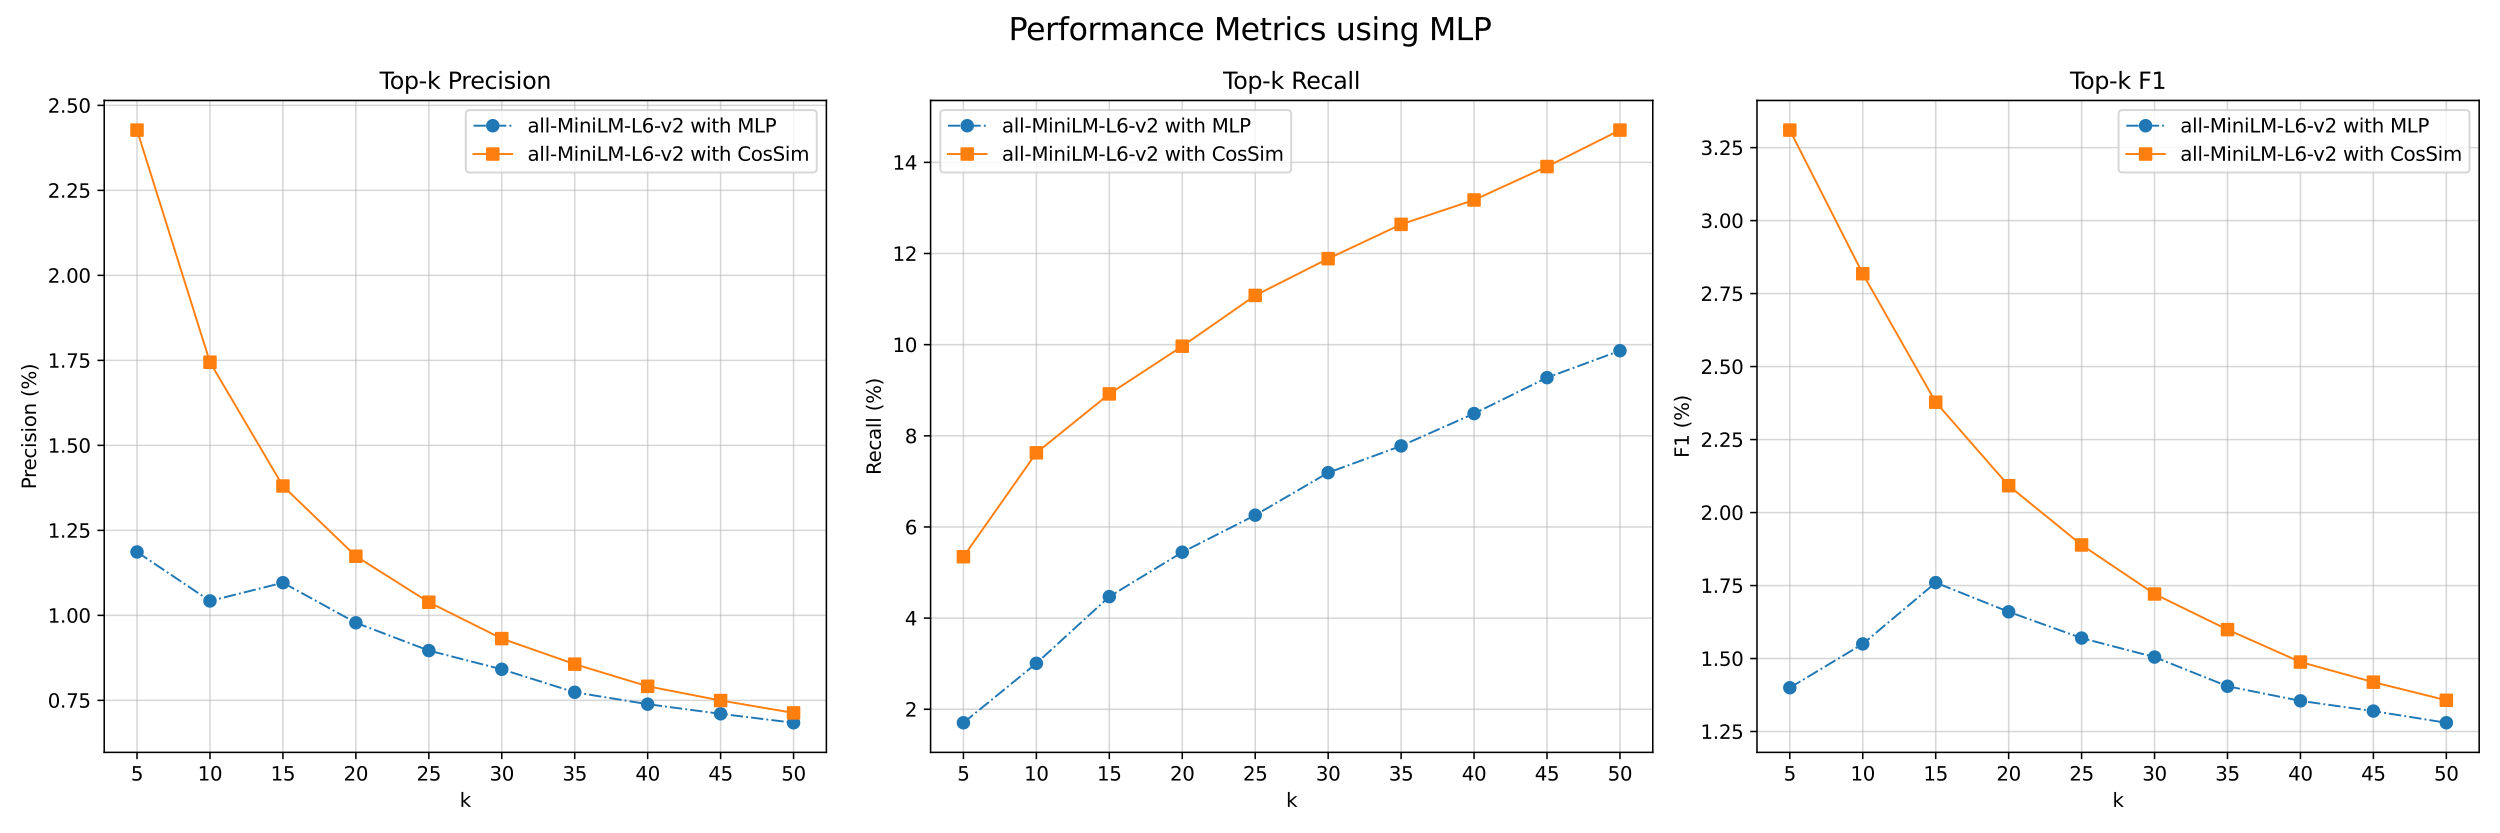 <?xml version="1.0" encoding="utf-8" standalone="no"?>
<!DOCTYPE svg PUBLIC "-//W3C//DTD SVG 1.1//EN"
  "http://www.w3.org/Graphics/SVG/1.1/DTD/svg11.dtd">
<svg xmlns:xlink="http://www.w3.org/1999/xlink" width="1296pt" height="432pt" viewBox="0 0 1296 432" xmlns="http://www.w3.org/2000/svg" version="1.1">
 <defs>
  <style type="text/css">*{stroke-linejoin: round; stroke-linecap: butt}</style>
 </defs>
 <g id="figure_1">
  <g id="patch_1">
   <path d="M 0 432 
L 1296 432 
L 1296 0 
L 0 0 
z
" style="fill: #ffffff"/>
  </g>
  <g id="axes_1">
   <g id="patch_2">
    <path d="M 54.02 390.04 
L 428.4 390.04 
L 428.4 52.08 
L 54.02 52.08 
z
" style="fill: #ffffff"/>
   </g>
   <g id="matplotlib.axis_1">
    <g id="xtick_1">
     <g id="line2d_1">
      <path d="M 71.037 390.04 
L 71.037 52.08 
" clip-path="url(#pf64e701f9d)" style="fill: none; stroke: #b0b0b0; stroke-opacity: 0.5; stroke-width: 0.8; stroke-linecap: square"/>
     </g>
     <g id="line2d_2">
      <defs>
       <path id="m0fdd04f94c" d="M 0 0 
L 0 3.5 
" style="stroke: #000000; stroke-width: 0.8"/>
      </defs>
      <g>
       <use xlink:href="#m0fdd04f94c" x="71.037" y="390.04" style="stroke: #000000; stroke-width: 0.8"/>
      </g>
     </g>
     <g id="text_1">
      <!-- 5 -->
      <g transform="translate(67.856 404.638) scale(0.1 -0.1)">
       <defs>
        <path id="DejaVuSans-35" d="M 691 4666 
L 3169 4666 
L 3169 4134 
L 1269 4134 
L 1269 2991 
Q 1406 3038 1543 3061 
Q 1681 3084 1819 3084 
Q 2600 3084 3056 2656 
Q 3513 2228 3513 1497 
Q 3513 744 3044 326 
Q 2575 -91 1722 -91 
Q 1428 -91 1123 -41 
Q 819 9 494 109 
L 494 744 
Q 775 591 1075 516 
Q 1375 441 1709 441 
Q 2250 441 2565 725 
Q 2881 1009 2881 1497 
Q 2881 1984 2565 2268 
Q 2250 2553 1709 2553 
Q 1456 2553 1204 2497 
Q 953 2441 691 2322 
L 691 4666 
z
" transform="scale(0.016)"/>
       </defs>
       <use xlink:href="#DejaVuSans-35"/>
      </g>
     </g>
    </g>
    <g id="xtick_2">
     <g id="line2d_3">
      <path d="M 108.853 390.04 
L 108.853 52.08 
" clip-path="url(#pf64e701f9d)" style="fill: none; stroke: #b0b0b0; stroke-opacity: 0.5; stroke-width: 0.8; stroke-linecap: square"/>
     </g>
     <g id="line2d_4">
      <g>
       <use xlink:href="#m0fdd04f94c" x="108.853" y="390.04" style="stroke: #000000; stroke-width: 0.8"/>
      </g>
     </g>
     <g id="text_2">
      <!-- 10 -->
      <g transform="translate(102.491 404.638) scale(0.1 -0.1)">
       <defs>
        <path id="DejaVuSans-31" d="M 794 531 
L 1825 531 
L 1825 4091 
L 703 3866 
L 703 4441 
L 1819 4666 
L 2450 4666 
L 2450 531 
L 3481 531 
L 3481 0 
L 794 0 
L 794 531 
z
" transform="scale(0.016)"/>
        <path id="DejaVuSans-30" d="M 2034 4250 
Q 1547 4250 1301 3770 
Q 1056 3291 1056 2328 
Q 1056 1369 1301 889 
Q 1547 409 2034 409 
Q 2525 409 2770 889 
Q 3016 1369 3016 2328 
Q 3016 3291 2770 3770 
Q 2525 4250 2034 4250 
z
M 2034 4750 
Q 2819 4750 3233 4129 
Q 3647 3509 3647 2328 
Q 3647 1150 3233 529 
Q 2819 -91 2034 -91 
Q 1250 -91 836 529 
Q 422 1150 422 2328 
Q 422 3509 836 4129 
Q 1250 4750 2034 4750 
z
" transform="scale(0.016)"/>
       </defs>
       <use xlink:href="#DejaVuSans-31"/>
       <use xlink:href="#DejaVuSans-30" transform="translate(63.623 0)"/>
      </g>
     </g>
    </g>
    <g id="xtick_3">
     <g id="line2d_5">
      <path d="M 146.67 390.04 
L 146.67 52.08 
" clip-path="url(#pf64e701f9d)" style="fill: none; stroke: #b0b0b0; stroke-opacity: 0.5; stroke-width: 0.8; stroke-linecap: square"/>
     </g>
     <g id="line2d_6">
      <g>
       <use xlink:href="#m0fdd04f94c" x="146.67" y="390.04" style="stroke: #000000; stroke-width: 0.8"/>
      </g>
     </g>
     <g id="text_3">
      <!-- 15 -->
      <g transform="translate(140.307 404.638) scale(0.1 -0.1)">
       <use xlink:href="#DejaVuSans-31"/>
       <use xlink:href="#DejaVuSans-35" transform="translate(63.623 0)"/>
      </g>
     </g>
    </g>
    <g id="xtick_4">
     <g id="line2d_7">
      <path d="M 184.486 390.04 
L 184.486 52.08 
" clip-path="url(#pf64e701f9d)" style="fill: none; stroke: #b0b0b0; stroke-opacity: 0.5; stroke-width: 0.8; stroke-linecap: square"/>
     </g>
     <g id="line2d_8">
      <g>
       <use xlink:href="#m0fdd04f94c" x="184.486" y="390.04" style="stroke: #000000; stroke-width: 0.8"/>
      </g>
     </g>
     <g id="text_4">
      <!-- 20 -->
      <g transform="translate(178.123 404.638) scale(0.1 -0.1)">
       <defs>
        <path id="DejaVuSans-32" d="M 1228 531 
L 3431 531 
L 3431 0 
L 469 0 
L 469 531 
Q 828 903 1448 1529 
Q 2069 2156 2228 2338 
Q 2531 2678 2651 2914 
Q 2772 3150 2772 3378 
Q 2772 3750 2511 3984 
Q 2250 4219 1831 4219 
Q 1534 4219 1204 4116 
Q 875 4013 500 3803 
L 500 4441 
Q 881 4594 1212 4672 
Q 1544 4750 1819 4750 
Q 2544 4750 2975 4387 
Q 3406 4025 3406 3419 
Q 3406 3131 3298 2873 
Q 3191 2616 2906 2266 
Q 2828 2175 2409 1742 
Q 1991 1309 1228 531 
z
" transform="scale(0.016)"/>
       </defs>
       <use xlink:href="#DejaVuSans-32"/>
       <use xlink:href="#DejaVuSans-30" transform="translate(63.623 0)"/>
      </g>
     </g>
    </g>
    <g id="xtick_5">
     <g id="line2d_9">
      <path d="M 222.302 390.04 
L 222.302 52.08 
" clip-path="url(#pf64e701f9d)" style="fill: none; stroke: #b0b0b0; stroke-opacity: 0.5; stroke-width: 0.8; stroke-linecap: square"/>
     </g>
     <g id="line2d_10">
      <g>
       <use xlink:href="#m0fdd04f94c" x="222.302" y="390.04" style="stroke: #000000; stroke-width: 0.8"/>
      </g>
     </g>
     <g id="text_5">
      <!-- 25 -->
      <g transform="translate(215.939 404.638) scale(0.1 -0.1)">
       <use xlink:href="#DejaVuSans-32"/>
       <use xlink:href="#DejaVuSans-35" transform="translate(63.623 0)"/>
      </g>
     </g>
    </g>
    <g id="xtick_6">
     <g id="line2d_11">
      <path d="M 260.118 390.04 
L 260.118 52.08 
" clip-path="url(#pf64e701f9d)" style="fill: none; stroke: #b0b0b0; stroke-opacity: 0.5; stroke-width: 0.8; stroke-linecap: square"/>
     </g>
     <g id="line2d_12">
      <g>
       <use xlink:href="#m0fdd04f94c" x="260.118" y="390.04" style="stroke: #000000; stroke-width: 0.8"/>
      </g>
     </g>
     <g id="text_6">
      <!-- 30 -->
      <g transform="translate(253.756 404.638) scale(0.1 -0.1)">
       <defs>
        <path id="DejaVuSans-33" d="M 2597 2516 
Q 3050 2419 3304 2112 
Q 3559 1806 3559 1356 
Q 3559 666 3084 287 
Q 2609 -91 1734 -91 
Q 1441 -91 1130 -33 
Q 819 25 488 141 
L 488 750 
Q 750 597 1062 519 
Q 1375 441 1716 441 
Q 2309 441 2620 675 
Q 2931 909 2931 1356 
Q 2931 1769 2642 2001 
Q 2353 2234 1838 2234 
L 1294 2234 
L 1294 2753 
L 1863 2753 
Q 2328 2753 2575 2939 
Q 2822 3125 2822 3475 
Q 2822 3834 2567 4026 
Q 2313 4219 1838 4219 
Q 1578 4219 1281 4162 
Q 984 4106 628 3988 
L 628 4550 
Q 988 4650 1302 4700 
Q 1616 4750 1894 4750 
Q 2613 4750 3031 4423 
Q 3450 4097 3450 3541 
Q 3450 3153 3228 2886 
Q 3006 2619 2597 2516 
z
" transform="scale(0.016)"/>
       </defs>
       <use xlink:href="#DejaVuSans-33"/>
       <use xlink:href="#DejaVuSans-30" transform="translate(63.623 0)"/>
      </g>
     </g>
    </g>
    <g id="xtick_7">
     <g id="line2d_13">
      <path d="M 297.934 390.04 
L 297.934 52.08 
" clip-path="url(#pf64e701f9d)" style="fill: none; stroke: #b0b0b0; stroke-opacity: 0.5; stroke-width: 0.8; stroke-linecap: square"/>
     </g>
     <g id="line2d_14">
      <g>
       <use xlink:href="#m0fdd04f94c" x="297.934" y="390.04" style="stroke: #000000; stroke-width: 0.8"/>
      </g>
     </g>
     <g id="text_7">
      <!-- 35 -->
      <g transform="translate(291.572 404.638) scale(0.1 -0.1)">
       <use xlink:href="#DejaVuSans-33"/>
       <use xlink:href="#DejaVuSans-35" transform="translate(63.623 0)"/>
      </g>
     </g>
    </g>
    <g id="xtick_8">
     <g id="line2d_15">
      <path d="M 335.75 390.04 
L 335.75 52.08 
" clip-path="url(#pf64e701f9d)" style="fill: none; stroke: #b0b0b0; stroke-opacity: 0.5; stroke-width: 0.8; stroke-linecap: square"/>
     </g>
     <g id="line2d_16">
      <g>
       <use xlink:href="#m0fdd04f94c" x="335.75" y="390.04" style="stroke: #000000; stroke-width: 0.8"/>
      </g>
     </g>
     <g id="text_8">
      <!-- 40 -->
      <g transform="translate(329.388 404.638) scale(0.1 -0.1)">
       <defs>
        <path id="DejaVuSans-34" d="M 2419 4116 
L 825 1625 
L 2419 1625 
L 2419 4116 
z
M 2253 4666 
L 3047 4666 
L 3047 1625 
L 3713 1625 
L 3713 1100 
L 3047 1100 
L 3047 0 
L 2419 0 
L 2419 1100 
L 313 1100 
L 313 1709 
L 2253 4666 
z
" transform="scale(0.016)"/>
       </defs>
       <use xlink:href="#DejaVuSans-34"/>
       <use xlink:href="#DejaVuSans-30" transform="translate(63.623 0)"/>
      </g>
     </g>
    </g>
    <g id="xtick_9">
     <g id="line2d_17">
      <path d="M 373.567 390.04 
L 373.567 52.08 
" clip-path="url(#pf64e701f9d)" style="fill: none; stroke: #b0b0b0; stroke-opacity: 0.5; stroke-width: 0.8; stroke-linecap: square"/>
     </g>
     <g id="line2d_18">
      <g>
       <use xlink:href="#m0fdd04f94c" x="373.567" y="390.04" style="stroke: #000000; stroke-width: 0.8"/>
      </g>
     </g>
     <g id="text_9">
      <!-- 45 -->
      <g transform="translate(367.204 404.638) scale(0.1 -0.1)">
       <use xlink:href="#DejaVuSans-34"/>
       <use xlink:href="#DejaVuSans-35" transform="translate(63.623 0)"/>
      </g>
     </g>
    </g>
    <g id="xtick_10">
     <g id="line2d_19">
      <path d="M 411.383 390.04 
L 411.383 52.08 
" clip-path="url(#pf64e701f9d)" style="fill: none; stroke: #b0b0b0; stroke-opacity: 0.5; stroke-width: 0.8; stroke-linecap: square"/>
     </g>
     <g id="line2d_20">
      <g>
       <use xlink:href="#m0fdd04f94c" x="411.383" y="390.04" style="stroke: #000000; stroke-width: 0.8"/>
      </g>
     </g>
     <g id="text_10">
      <!-- 50 -->
      <g transform="translate(405.02 404.638) scale(0.1 -0.1)">
       <use xlink:href="#DejaVuSans-35"/>
       <use xlink:href="#DejaVuSans-30" transform="translate(63.623 0)"/>
      </g>
     </g>
    </g>
    <g id="text_11">
     <!-- k -->
     <g transform="translate(238.315 418.317) scale(0.1 -0.1)">
      <defs>
       <path id="DejaVuSans-6b" d="M 581 4863 
L 1159 4863 
L 1159 1991 
L 2875 3500 
L 3609 3500 
L 1753 1863 
L 3688 0 
L 2938 0 
L 1159 1709 
L 1159 0 
L 581 0 
L 581 4863 
z
" transform="scale(0.016)"/>
      </defs>
      <use xlink:href="#DejaVuSans-6b"/>
     </g>
    </g>
   </g>
   <g id="matplotlib.axis_2">
    <g id="ytick_1">
     <g id="line2d_21">
      <path d="M 54.02 363.07 
L 428.4 363.07 
" clip-path="url(#pf64e701f9d)" style="fill: none; stroke: #b0b0b0; stroke-opacity: 0.5; stroke-width: 0.8; stroke-linecap: square"/>
     </g>
     <g id="line2d_22">
      <defs>
       <path id="mf4e0bb0683" d="M 0 0 
L -3.5 0 
" style="stroke: #000000; stroke-width: 0.8"/>
      </defs>
      <g>
       <use xlink:href="#mf4e0bb0683" x="54.02" y="363.07" style="stroke: #000000; stroke-width: 0.8"/>
      </g>
     </g>
     <g id="text_12">
      <!-- 0.75 -->
      <g transform="translate(24.754 366.869) scale(0.1 -0.1)">
       <defs>
        <path id="DejaVuSans-2e" d="M 684 794 
L 1344 794 
L 1344 0 
L 684 0 
L 684 794 
z
" transform="scale(0.016)"/>
        <path id="DejaVuSans-37" d="M 525 4666 
L 3525 4666 
L 3525 4397 
L 1831 0 
L 1172 0 
L 2766 4134 
L 525 4134 
L 525 4666 
z
" transform="scale(0.016)"/>
       </defs>
       <use xlink:href="#DejaVuSans-30"/>
       <use xlink:href="#DejaVuSans-2e" transform="translate(63.623 0)"/>
       <use xlink:href="#DejaVuSans-37" transform="translate(95.41 0)"/>
       <use xlink:href="#DejaVuSans-35" transform="translate(159.033 0)"/>
      </g>
     </g>
    </g>
    <g id="ytick_2">
     <g id="line2d_23">
      <path d="M 54.02 319.007 
L 428.4 319.007 
" clip-path="url(#pf64e701f9d)" style="fill: none; stroke: #b0b0b0; stroke-opacity: 0.5; stroke-width: 0.8; stroke-linecap: square"/>
     </g>
     <g id="line2d_24">
      <g>
       <use xlink:href="#mf4e0bb0683" x="54.02" y="319.007" style="stroke: #000000; stroke-width: 0.8"/>
      </g>
     </g>
     <g id="text_13">
      <!-- 1.00 -->
      <g transform="translate(24.754 322.806) scale(0.1 -0.1)">
       <use xlink:href="#DejaVuSans-31"/>
       <use xlink:href="#DejaVuSans-2e" transform="translate(63.623 0)"/>
       <use xlink:href="#DejaVuSans-30" transform="translate(95.41 0)"/>
       <use xlink:href="#DejaVuSans-30" transform="translate(159.033 0)"/>
      </g>
     </g>
    </g>
    <g id="ytick_3">
     <g id="line2d_25">
      <path d="M 54.02 274.944 
L 428.4 274.944 
" clip-path="url(#pf64e701f9d)" style="fill: none; stroke: #b0b0b0; stroke-opacity: 0.5; stroke-width: 0.8; stroke-linecap: square"/>
     </g>
     <g id="line2d_26">
      <g>
       <use xlink:href="#mf4e0bb0683" x="54.02" y="274.944" style="stroke: #000000; stroke-width: 0.8"/>
      </g>
     </g>
     <g id="text_14">
      <!-- 1.25 -->
      <g transform="translate(24.754 278.743) scale(0.1 -0.1)">
       <use xlink:href="#DejaVuSans-31"/>
       <use xlink:href="#DejaVuSans-2e" transform="translate(63.623 0)"/>
       <use xlink:href="#DejaVuSans-32" transform="translate(95.41 0)"/>
       <use xlink:href="#DejaVuSans-35" transform="translate(159.033 0)"/>
      </g>
     </g>
    </g>
    <g id="ytick_4">
     <g id="line2d_27">
      <path d="M 54.02 230.881 
L 428.4 230.881 
" clip-path="url(#pf64e701f9d)" style="fill: none; stroke: #b0b0b0; stroke-opacity: 0.5; stroke-width: 0.8; stroke-linecap: square"/>
     </g>
     <g id="line2d_28">
      <g>
       <use xlink:href="#mf4e0bb0683" x="54.02" y="230.881" style="stroke: #000000; stroke-width: 0.8"/>
      </g>
     </g>
     <g id="text_15">
      <!-- 1.50 -->
      <g transform="translate(24.754 234.68) scale(0.1 -0.1)">
       <use xlink:href="#DejaVuSans-31"/>
       <use xlink:href="#DejaVuSans-2e" transform="translate(63.623 0)"/>
       <use xlink:href="#DejaVuSans-35" transform="translate(95.41 0)"/>
       <use xlink:href="#DejaVuSans-30" transform="translate(159.033 0)"/>
      </g>
     </g>
    </g>
    <g id="ytick_5">
     <g id="line2d_29">
      <path d="M 54.02 186.818 
L 428.4 186.818 
" clip-path="url(#pf64e701f9d)" style="fill: none; stroke: #b0b0b0; stroke-opacity: 0.5; stroke-width: 0.8; stroke-linecap: square"/>
     </g>
     <g id="line2d_30">
      <g>
       <use xlink:href="#mf4e0bb0683" x="54.02" y="186.818" style="stroke: #000000; stroke-width: 0.8"/>
      </g>
     </g>
     <g id="text_16">
      <!-- 1.75 -->
      <g transform="translate(24.754 190.617) scale(0.1 -0.1)">
       <use xlink:href="#DejaVuSans-31"/>
       <use xlink:href="#DejaVuSans-2e" transform="translate(63.623 0)"/>
       <use xlink:href="#DejaVuSans-37" transform="translate(95.41 0)"/>
       <use xlink:href="#DejaVuSans-35" transform="translate(159.033 0)"/>
      </g>
     </g>
    </g>
    <g id="ytick_6">
     <g id="line2d_31">
      <path d="M 54.02 142.755 
L 428.4 142.755 
" clip-path="url(#pf64e701f9d)" style="fill: none; stroke: #b0b0b0; stroke-opacity: 0.5; stroke-width: 0.8; stroke-linecap: square"/>
     </g>
     <g id="line2d_32">
      <g>
       <use xlink:href="#mf4e0bb0683" x="54.02" y="142.755" style="stroke: #000000; stroke-width: 0.8"/>
      </g>
     </g>
     <g id="text_17">
      <!-- 2.00 -->
      <g transform="translate(24.754 146.555) scale(0.1 -0.1)">
       <use xlink:href="#DejaVuSans-32"/>
       <use xlink:href="#DejaVuSans-2e" transform="translate(63.623 0)"/>
       <use xlink:href="#DejaVuSans-30" transform="translate(95.41 0)"/>
       <use xlink:href="#DejaVuSans-30" transform="translate(159.033 0)"/>
      </g>
     </g>
    </g>
    <g id="ytick_7">
     <g id="line2d_33">
      <path d="M 54.02 98.693 
L 428.4 98.693 
" clip-path="url(#pf64e701f9d)" style="fill: none; stroke: #b0b0b0; stroke-opacity: 0.5; stroke-width: 0.8; stroke-linecap: square"/>
     </g>
     <g id="line2d_34">
      <g>
       <use xlink:href="#mf4e0bb0683" x="54.02" y="98.693" style="stroke: #000000; stroke-width: 0.8"/>
      </g>
     </g>
     <g id="text_18">
      <!-- 2.25 -->
      <g transform="translate(24.754 102.492) scale(0.1 -0.1)">
       <use xlink:href="#DejaVuSans-32"/>
       <use xlink:href="#DejaVuSans-2e" transform="translate(63.623 0)"/>
       <use xlink:href="#DejaVuSans-32" transform="translate(95.41 0)"/>
       <use xlink:href="#DejaVuSans-35" transform="translate(159.033 0)"/>
      </g>
     </g>
    </g>
    <g id="ytick_8">
     <g id="line2d_35">
      <path d="M 54.02 54.63 
L 428.4 54.63 
" clip-path="url(#pf64e701f9d)" style="fill: none; stroke: #b0b0b0; stroke-opacity: 0.5; stroke-width: 0.8; stroke-linecap: square"/>
     </g>
     <g id="line2d_36">
      <g>
       <use xlink:href="#mf4e0bb0683" x="54.02" y="54.63" style="stroke: #000000; stroke-width: 0.8"/>
      </g>
     </g>
     <g id="text_19">
      <!-- 2.50 -->
      <g transform="translate(24.754 58.429) scale(0.1 -0.1)">
       <use xlink:href="#DejaVuSans-32"/>
       <use xlink:href="#DejaVuSans-2e" transform="translate(63.623 0)"/>
       <use xlink:href="#DejaVuSans-35" transform="translate(95.41 0)"/>
       <use xlink:href="#DejaVuSans-30" transform="translate(159.033 0)"/>
      </g>
     </g>
    </g>
    <g id="text_20">
     <!-- Precision (%) -->
     <g transform="translate(18.675 253.608) rotate(-90) scale(0.1 -0.1)">
      <defs>
       <path id="DejaVuSans-50" d="M 1259 4147 
L 1259 2394 
L 2053 2394 
Q 2494 2394 2734 2622 
Q 2975 2850 2975 3272 
Q 2975 3691 2734 3919 
Q 2494 4147 2053 4147 
L 1259 4147 
z
M 628 4666 
L 2053 4666 
Q 2838 4666 3239 4311 
Q 3641 3956 3641 3272 
Q 3641 2581 3239 2228 
Q 2838 1875 2053 1875 
L 1259 1875 
L 1259 0 
L 628 0 
L 628 4666 
z
" transform="scale(0.016)"/>
       <path id="DejaVuSans-72" d="M 2631 2963 
Q 2534 3019 2420 3045 
Q 2306 3072 2169 3072 
Q 1681 3072 1420 2755 
Q 1159 2438 1159 1844 
L 1159 0 
L 581 0 
L 581 3500 
L 1159 3500 
L 1159 2956 
Q 1341 3275 1631 3429 
Q 1922 3584 2338 3584 
Q 2397 3584 2469 3576 
Q 2541 3569 2628 3553 
L 2631 2963 
z
" transform="scale(0.016)"/>
       <path id="DejaVuSans-65" d="M 3597 1894 
L 3597 1613 
L 953 1613 
Q 991 1019 1311 708 
Q 1631 397 2203 397 
Q 2534 397 2845 478 
Q 3156 559 3463 722 
L 3463 178 
Q 3153 47 2828 -22 
Q 2503 -91 2169 -91 
Q 1331 -91 842 396 
Q 353 884 353 1716 
Q 353 2575 817 3079 
Q 1281 3584 2069 3584 
Q 2775 3584 3186 3129 
Q 3597 2675 3597 1894 
z
M 3022 2063 
Q 3016 2534 2758 2815 
Q 2500 3097 2075 3097 
Q 1594 3097 1305 2825 
Q 1016 2553 972 2059 
L 3022 2063 
z
" transform="scale(0.016)"/>
       <path id="DejaVuSans-63" d="M 3122 3366 
L 3122 2828 
Q 2878 2963 2633 3030 
Q 2388 3097 2138 3097 
Q 1578 3097 1268 2742 
Q 959 2388 959 1747 
Q 959 1106 1268 751 
Q 1578 397 2138 397 
Q 2388 397 2633 464 
Q 2878 531 3122 666 
L 3122 134 
Q 2881 22 2623 -34 
Q 2366 -91 2075 -91 
Q 1284 -91 818 406 
Q 353 903 353 1747 
Q 353 2603 823 3093 
Q 1294 3584 2113 3584 
Q 2378 3584 2631 3529 
Q 2884 3475 3122 3366 
z
" transform="scale(0.016)"/>
       <path id="DejaVuSans-69" d="M 603 3500 
L 1178 3500 
L 1178 0 
L 603 0 
L 603 3500 
z
M 603 4863 
L 1178 4863 
L 1178 4134 
L 603 4134 
L 603 4863 
z
" transform="scale(0.016)"/>
       <path id="DejaVuSans-73" d="M 2834 3397 
L 2834 2853 
Q 2591 2978 2328 3040 
Q 2066 3103 1784 3103 
Q 1356 3103 1142 2972 
Q 928 2841 928 2578 
Q 928 2378 1081 2264 
Q 1234 2150 1697 2047 
L 1894 2003 
Q 2506 1872 2764 1633 
Q 3022 1394 3022 966 
Q 3022 478 2636 193 
Q 2250 -91 1575 -91 
Q 1294 -91 989 -36 
Q 684 19 347 128 
L 347 722 
Q 666 556 975 473 
Q 1284 391 1588 391 
Q 1994 391 2212 530 
Q 2431 669 2431 922 
Q 2431 1156 2273 1281 
Q 2116 1406 1581 1522 
L 1381 1569 
Q 847 1681 609 1914 
Q 372 2147 372 2553 
Q 372 3047 722 3315 
Q 1072 3584 1716 3584 
Q 2034 3584 2315 3537 
Q 2597 3491 2834 3397 
z
" transform="scale(0.016)"/>
       <path id="DejaVuSans-6f" d="M 1959 3097 
Q 1497 3097 1228 2736 
Q 959 2375 959 1747 
Q 959 1119 1226 758 
Q 1494 397 1959 397 
Q 2419 397 2687 759 
Q 2956 1122 2956 1747 
Q 2956 2369 2687 2733 
Q 2419 3097 1959 3097 
z
M 1959 3584 
Q 2709 3584 3137 3096 
Q 3566 2609 3566 1747 
Q 3566 888 3137 398 
Q 2709 -91 1959 -91 
Q 1206 -91 779 398 
Q 353 888 353 1747 
Q 353 2609 779 3096 
Q 1206 3584 1959 3584 
z
" transform="scale(0.016)"/>
       <path id="DejaVuSans-6e" d="M 3513 2113 
L 3513 0 
L 2938 0 
L 2938 2094 
Q 2938 2591 2744 2837 
Q 2550 3084 2163 3084 
Q 1697 3084 1428 2787 
Q 1159 2491 1159 1978 
L 1159 0 
L 581 0 
L 581 3500 
L 1159 3500 
L 1159 2956 
Q 1366 3272 1645 3428 
Q 1925 3584 2291 3584 
Q 2894 3584 3203 3211 
Q 3513 2838 3513 2113 
z
" transform="scale(0.016)"/>
       <path id="DejaVuSans-20" transform="scale(0.016)"/>
       <path id="DejaVuSans-28" d="M 1984 4856 
Q 1566 4138 1362 3434 
Q 1159 2731 1159 2009 
Q 1159 1288 1364 580 
Q 1569 -128 1984 -844 
L 1484 -844 
Q 1016 -109 783 600 
Q 550 1309 550 2009 
Q 550 2706 781 3412 
Q 1013 4119 1484 4856 
L 1984 4856 
z
" transform="scale(0.016)"/>
       <path id="DejaVuSans-25" d="M 4653 2053 
Q 4381 2053 4226 1822 
Q 4072 1591 4072 1178 
Q 4072 772 4226 539 
Q 4381 306 4653 306 
Q 4919 306 5073 539 
Q 5228 772 5228 1178 
Q 5228 1588 5073 1820 
Q 4919 2053 4653 2053 
z
M 4653 2450 
Q 5147 2450 5437 2106 
Q 5728 1763 5728 1178 
Q 5728 594 5436 251 
Q 5144 -91 4653 -91 
Q 4153 -91 3862 251 
Q 3572 594 3572 1178 
Q 3572 1766 3864 2108 
Q 4156 2450 4653 2450 
z
M 1428 4353 
Q 1159 4353 1004 4120 
Q 850 3888 850 3481 
Q 850 3069 1003 2837 
Q 1156 2606 1428 2606 
Q 1700 2606 1854 2837 
Q 2009 3069 2009 3481 
Q 2009 3884 1853 4118 
Q 1697 4353 1428 4353 
z
M 4250 4750 
L 4750 4750 
L 1831 -91 
L 1331 -91 
L 4250 4750 
z
M 1428 4750 
Q 1922 4750 2215 4408 
Q 2509 4066 2509 3481 
Q 2509 2891 2217 2550 
Q 1925 2209 1428 2209 
Q 931 2209 642 2551 
Q 353 2894 353 3481 
Q 353 4063 643 4406 
Q 934 4750 1428 4750 
z
" transform="scale(0.016)"/>
       <path id="DejaVuSans-29" d="M 513 4856 
L 1013 4856 
Q 1481 4119 1714 3412 
Q 1947 2706 1947 2009 
Q 1947 1309 1714 600 
Q 1481 -109 1013 -844 
L 513 -844 
Q 928 -128 1133 580 
Q 1338 1288 1338 2009 
Q 1338 2731 1133 3434 
Q 928 4138 513 4856 
z
" transform="scale(0.016)"/>
      </defs>
      <use xlink:href="#DejaVuSans-50"/>
      <use xlink:href="#DejaVuSans-72" transform="translate(58.553 0)"/>
      <use xlink:href="#DejaVuSans-65" transform="translate(97.416 0)"/>
      <use xlink:href="#DejaVuSans-63" transform="translate(158.939 0)"/>
      <use xlink:href="#DejaVuSans-69" transform="translate(213.92 0)"/>
      <use xlink:href="#DejaVuSans-73" transform="translate(241.703 0)"/>
      <use xlink:href="#DejaVuSans-69" transform="translate(293.803 0)"/>
      <use xlink:href="#DejaVuSans-6f" transform="translate(321.586 0)"/>
      <use xlink:href="#DejaVuSans-6e" transform="translate(382.768 0)"/>
      <use xlink:href="#DejaVuSans-20" transform="translate(446.146 0)"/>
      <use xlink:href="#DejaVuSans-28" transform="translate(477.934 0)"/>
      <use xlink:href="#DejaVuSans-25" transform="translate(516.947 0)"/>
      <use xlink:href="#DejaVuSans-29" transform="translate(611.967 0)"/>
     </g>
    </g>
   </g>
   <g id="line2d_37">
    <path d="M 71.037 286.151 
L 108.853 311.542 
L 146.67 302.077 
L 184.486 322.849 
L 222.302 337.259 
L 260.118 346.969 
L 297.934 358.874 
L 335.75 365.049 
L 373.567 370.036 
L 411.383 374.678 
" clip-path="url(#pf64e701f9d)" style="fill: none; stroke-dasharray: 6.4,1.6,1,1.6; stroke-dashoffset: 0; stroke: #1f77b4"/>
    <defs>
     <path id="mbd0b6e2cb5" d="M 0 3 
C 0.796 3 1.559 2.684 2.121 2.121 
C 2.684 1.559 3 0.796 3 0 
C 3 -0.796 2.684 -1.559 2.121 -2.121 
C 1.559 -2.684 0.796 -3 0 -3 
C -0.796 -3 -1.559 -2.684 -2.121 -2.121 
C -2.684 -1.559 -3 -0.796 -3 0 
C -3 0.796 -2.684 1.559 -2.121 2.121 
C -1.559 2.684 -0.796 3 0 3 
z
" style="stroke: #1f77b4"/>
    </defs>
    <g clip-path="url(#pf64e701f9d)">
     <use xlink:href="#mbd0b6e2cb5" x="71.037" y="286.151" style="fill: #1f77b4; stroke: #1f77b4"/>
     <use xlink:href="#mbd0b6e2cb5" x="108.853" y="311.542" style="fill: #1f77b4; stroke: #1f77b4"/>
     <use xlink:href="#mbd0b6e2cb5" x="146.67" y="302.077" style="fill: #1f77b4; stroke: #1f77b4"/>
     <use xlink:href="#mbd0b6e2cb5" x="184.486" y="322.849" style="fill: #1f77b4; stroke: #1f77b4"/>
     <use xlink:href="#mbd0b6e2cb5" x="222.302" y="337.259" style="fill: #1f77b4; stroke: #1f77b4"/>
     <use xlink:href="#mbd0b6e2cb5" x="260.118" y="346.969" style="fill: #1f77b4; stroke: #1f77b4"/>
     <use xlink:href="#mbd0b6e2cb5" x="297.934" y="358.874" style="fill: #1f77b4; stroke: #1f77b4"/>
     <use xlink:href="#mbd0b6e2cb5" x="335.75" y="365.049" style="fill: #1f77b4; stroke: #1f77b4"/>
     <use xlink:href="#mbd0b6e2cb5" x="373.567" y="370.036" style="fill: #1f77b4; stroke: #1f77b4"/>
     <use xlink:href="#mbd0b6e2cb5" x="411.383" y="374.678" style="fill: #1f77b4; stroke: #1f77b4"/>
    </g>
   </g>
   <g id="line2d_38">
    <path d="M 71.037 67.442 
L 108.853 187.778 
L 146.67 251.941 
L 184.486 288.347 
L 222.302 312.19 
L 260.118 331.049 
L 297.934 344.306 
L 335.75 355.784 
L 373.567 363.15 
L 411.383 369.568 
" clip-path="url(#pf64e701f9d)" style="fill: none; stroke: #ff7f0e; stroke-linecap: square"/>
    <defs>
     <path id="m5914a3374e" d="M -3 3 
L 3 3 
L 3 -3 
L -3 -3 
z
" style="stroke: #ff7f0e; stroke-linejoin: miter"/>
    </defs>
    <g clip-path="url(#pf64e701f9d)">
     <use xlink:href="#m5914a3374e" x="71.037" y="67.442" style="fill: #ff7f0e; stroke: #ff7f0e; stroke-linejoin: miter"/>
     <use xlink:href="#m5914a3374e" x="108.853" y="187.778" style="fill: #ff7f0e; stroke: #ff7f0e; stroke-linejoin: miter"/>
     <use xlink:href="#m5914a3374e" x="146.67" y="251.941" style="fill: #ff7f0e; stroke: #ff7f0e; stroke-linejoin: miter"/>
     <use xlink:href="#m5914a3374e" x="184.486" y="288.347" style="fill: #ff7f0e; stroke: #ff7f0e; stroke-linejoin: miter"/>
     <use xlink:href="#m5914a3374e" x="222.302" y="312.19" style="fill: #ff7f0e; stroke: #ff7f0e; stroke-linejoin: miter"/>
     <use xlink:href="#m5914a3374e" x="260.118" y="331.049" style="fill: #ff7f0e; stroke: #ff7f0e; stroke-linejoin: miter"/>
     <use xlink:href="#m5914a3374e" x="297.934" y="344.306" style="fill: #ff7f0e; stroke: #ff7f0e; stroke-linejoin: miter"/>
     <use xlink:href="#m5914a3374e" x="335.75" y="355.784" style="fill: #ff7f0e; stroke: #ff7f0e; stroke-linejoin: miter"/>
     <use xlink:href="#m5914a3374e" x="373.567" y="363.15" style="fill: #ff7f0e; stroke: #ff7f0e; stroke-linejoin: miter"/>
     <use xlink:href="#m5914a3374e" x="411.383" y="369.568" style="fill: #ff7f0e; stroke: #ff7f0e; stroke-linejoin: miter"/>
    </g>
   </g>
   <g id="patch_3">
    <path d="M 54.02 390.04 
L 54.02 52.08 
" style="fill: none; stroke: #000000; stroke-width: 0.8; stroke-linejoin: miter; stroke-linecap: square"/>
   </g>
   <g id="patch_4">
    <path d="M 428.4 390.04 
L 428.4 52.08 
" style="fill: none; stroke: #000000; stroke-width: 0.8; stroke-linejoin: miter; stroke-linecap: square"/>
   </g>
   <g id="patch_5">
    <path d="M 54.02 390.04 
L 428.4 390.04 
" style="fill: none; stroke: #000000; stroke-width: 0.8; stroke-linejoin: miter; stroke-linecap: square"/>
   </g>
   <g id="patch_6">
    <path d="M 54.02 52.08 
L 428.4 52.08 
" style="fill: none; stroke: #000000; stroke-width: 0.8; stroke-linejoin: miter; stroke-linecap: square"/>
   </g>
   <g id="text_21">
    <!-- Top-k Precision -->
    <g transform="translate(196.771 46.08) scale(0.12 -0.12)">
     <defs>
      <path id="DejaVuSans-54" d="M -19 4666 
L 3928 4666 
L 3928 4134 
L 2272 4134 
L 2272 0 
L 1638 0 
L 1638 4134 
L -19 4134 
L -19 4666 
z
" transform="scale(0.016)"/>
      <path id="DejaVuSans-70" d="M 1159 525 
L 1159 -1331 
L 581 -1331 
L 581 3500 
L 1159 3500 
L 1159 2969 
Q 1341 3281 1617 3432 
Q 1894 3584 2278 3584 
Q 2916 3584 3314 3078 
Q 3713 2572 3713 1747 
Q 3713 922 3314 415 
Q 2916 -91 2278 -91 
Q 1894 -91 1617 61 
Q 1341 213 1159 525 
z
M 3116 1747 
Q 3116 2381 2855 2742 
Q 2594 3103 2138 3103 
Q 1681 3103 1420 2742 
Q 1159 2381 1159 1747 
Q 1159 1113 1420 752 
Q 1681 391 2138 391 
Q 2594 391 2855 752 
Q 3116 1113 3116 1747 
z
" transform="scale(0.016)"/>
      <path id="DejaVuSans-2d" d="M 313 2009 
L 1997 2009 
L 1997 1497 
L 313 1497 
L 313 2009 
z
" transform="scale(0.016)"/>
     </defs>
     <use xlink:href="#DejaVuSans-54"/>
     <use xlink:href="#DejaVuSans-6f" transform="translate(44.084 0)"/>
     <use xlink:href="#DejaVuSans-70" transform="translate(105.266 0)"/>
     <use xlink:href="#DejaVuSans-2d" transform="translate(168.742 0)"/>
     <use xlink:href="#DejaVuSans-6b" transform="translate(204.826 0)"/>
     <use xlink:href="#DejaVuSans-20" transform="translate(262.736 0)"/>
     <use xlink:href="#DejaVuSans-50" transform="translate(294.523 0)"/>
     <use xlink:href="#DejaVuSans-72" transform="translate(353.076 0)"/>
     <use xlink:href="#DejaVuSans-65" transform="translate(391.939 0)"/>
     <use xlink:href="#DejaVuSans-63" transform="translate(453.463 0)"/>
     <use xlink:href="#DejaVuSans-69" transform="translate(508.443 0)"/>
     <use xlink:href="#DejaVuSans-73" transform="translate(536.227 0)"/>
     <use xlink:href="#DejaVuSans-69" transform="translate(588.326 0)"/>
     <use xlink:href="#DejaVuSans-6f" transform="translate(616.109 0)"/>
     <use xlink:href="#DejaVuSans-6e" transform="translate(677.291 0)"/>
    </g>
   </g>
   <g id="legend_1">
    <g id="patch_7">
     <path d="M 243.469 89.436 
L 421.4 89.436 
Q 423.4 89.436 423.4 87.436 
L 423.4 59.08 
Q 423.4 57.08 421.4 57.08 
L 243.469 57.08 
Q 241.469 57.08 241.469 59.08 
L 241.469 87.436 
Q 241.469 89.436 243.469 89.436 
z
" style="fill: #ffffff; opacity: 0.8; stroke: #cccccc; stroke-linejoin: miter"/>
    </g>
    <g id="line2d_39">
     <path d="M 245.469 65.178 
L 255.469 65.178 
L 265.469 65.178 
" style="fill: none; stroke-dasharray: 6.4,1.6,1,1.6; stroke-dashoffset: 0; stroke: #1f77b4"/>
     <g>
      <use xlink:href="#mbd0b6e2cb5" x="255.469" y="65.178" style="fill: #1f77b4; stroke: #1f77b4"/>
     </g>
    </g>
    <g id="text_22">
     <!-- all-MiniLM-L6-v2 with MLP -->
     <g transform="translate(273.469 68.678) scale(0.1 -0.1)">
      <defs>
       <path id="DejaVuSans-61" d="M 2194 1759 
Q 1497 1759 1228 1600 
Q 959 1441 959 1056 
Q 959 750 1161 570 
Q 1363 391 1709 391 
Q 2188 391 2477 730 
Q 2766 1069 2766 1631 
L 2766 1759 
L 2194 1759 
z
M 3341 1997 
L 3341 0 
L 2766 0 
L 2766 531 
Q 2569 213 2275 61 
Q 1981 -91 1556 -91 
Q 1019 -91 701 211 
Q 384 513 384 1019 
Q 384 1609 779 1909 
Q 1175 2209 1959 2209 
L 2766 2209 
L 2766 2266 
Q 2766 2663 2505 2880 
Q 2244 3097 1772 3097 
Q 1472 3097 1187 3025 
Q 903 2953 641 2809 
L 641 3341 
Q 956 3463 1253 3523 
Q 1550 3584 1831 3584 
Q 2591 3584 2966 3190 
Q 3341 2797 3341 1997 
z
" transform="scale(0.016)"/>
       <path id="DejaVuSans-6c" d="M 603 4863 
L 1178 4863 
L 1178 0 
L 603 0 
L 603 4863 
z
" transform="scale(0.016)"/>
       <path id="DejaVuSans-4d" d="M 628 4666 
L 1569 4666 
L 2759 1491 
L 3956 4666 
L 4897 4666 
L 4897 0 
L 4281 0 
L 4281 4097 
L 3078 897 
L 2444 897 
L 1241 4097 
L 1241 0 
L 628 0 
L 628 4666 
z
" transform="scale(0.016)"/>
       <path id="DejaVuSans-4c" d="M 628 4666 
L 1259 4666 
L 1259 531 
L 3531 531 
L 3531 0 
L 628 0 
L 628 4666 
z
" transform="scale(0.016)"/>
       <path id="DejaVuSans-36" d="M 2113 2584 
Q 1688 2584 1439 2293 
Q 1191 2003 1191 1497 
Q 1191 994 1439 701 
Q 1688 409 2113 409 
Q 2538 409 2786 701 
Q 3034 994 3034 1497 
Q 3034 2003 2786 2293 
Q 2538 2584 2113 2584 
z
M 3366 4563 
L 3366 3988 
Q 3128 4100 2886 4159 
Q 2644 4219 2406 4219 
Q 1781 4219 1451 3797 
Q 1122 3375 1075 2522 
Q 1259 2794 1537 2939 
Q 1816 3084 2150 3084 
Q 2853 3084 3261 2657 
Q 3669 2231 3669 1497 
Q 3669 778 3244 343 
Q 2819 -91 2113 -91 
Q 1303 -91 875 529 
Q 447 1150 447 2328 
Q 447 3434 972 4092 
Q 1497 4750 2381 4750 
Q 2619 4750 2861 4703 
Q 3103 4656 3366 4563 
z
" transform="scale(0.016)"/>
       <path id="DejaVuSans-76" d="M 191 3500 
L 800 3500 
L 1894 563 
L 2988 3500 
L 3597 3500 
L 2284 0 
L 1503 0 
L 191 3500 
z
" transform="scale(0.016)"/>
       <path id="DejaVuSans-77" d="M 269 3500 
L 844 3500 
L 1563 769 
L 2278 3500 
L 2956 3500 
L 3675 769 
L 4391 3500 
L 4966 3500 
L 4050 0 
L 3372 0 
L 2619 2869 
L 1863 0 
L 1184 0 
L 269 3500 
z
" transform="scale(0.016)"/>
       <path id="DejaVuSans-74" d="M 1172 4494 
L 1172 3500 
L 2356 3500 
L 2356 3053 
L 1172 3053 
L 1172 1153 
Q 1172 725 1289 603 
Q 1406 481 1766 481 
L 2356 481 
L 2356 0 
L 1766 0 
Q 1100 0 847 248 
Q 594 497 594 1153 
L 594 3053 
L 172 3053 
L 172 3500 
L 594 3500 
L 594 4494 
L 1172 4494 
z
" transform="scale(0.016)"/>
       <path id="DejaVuSans-68" d="M 3513 2113 
L 3513 0 
L 2938 0 
L 2938 2094 
Q 2938 2591 2744 2837 
Q 2550 3084 2163 3084 
Q 1697 3084 1428 2787 
Q 1159 2491 1159 1978 
L 1159 0 
L 581 0 
L 581 4863 
L 1159 4863 
L 1159 2956 
Q 1366 3272 1645 3428 
Q 1925 3584 2291 3584 
Q 2894 3584 3203 3211 
Q 3513 2838 3513 2113 
z
" transform="scale(0.016)"/>
      </defs>
      <use xlink:href="#DejaVuSans-61"/>
      <use xlink:href="#DejaVuSans-6c" transform="translate(61.279 0)"/>
      <use xlink:href="#DejaVuSans-6c" transform="translate(89.062 0)"/>
      <use xlink:href="#DejaVuSans-2d" transform="translate(116.846 0)"/>
      <use xlink:href="#DejaVuSans-4d" transform="translate(152.93 0)"/>
      <use xlink:href="#DejaVuSans-69" transform="translate(239.209 0)"/>
      <use xlink:href="#DejaVuSans-6e" transform="translate(266.992 0)"/>
      <use xlink:href="#DejaVuSans-69" transform="translate(330.371 0)"/>
      <use xlink:href="#DejaVuSans-4c" transform="translate(358.154 0)"/>
      <use xlink:href="#DejaVuSans-4d" transform="translate(413.867 0)"/>
      <use xlink:href="#DejaVuSans-2d" transform="translate(500.146 0)"/>
      <use xlink:href="#DejaVuSans-4c" transform="translate(536.23 0)"/>
      <use xlink:href="#DejaVuSans-36" transform="translate(591.943 0)"/>
      <use xlink:href="#DejaVuSans-2d" transform="translate(655.566 0)"/>
      <use xlink:href="#DejaVuSans-76" transform="translate(689.025 0)"/>
      <use xlink:href="#DejaVuSans-32" transform="translate(748.205 0)"/>
      <use xlink:href="#DejaVuSans-20" transform="translate(811.828 0)"/>
      <use xlink:href="#DejaVuSans-77" transform="translate(843.615 0)"/>
      <use xlink:href="#DejaVuSans-69" transform="translate(925.402 0)"/>
      <use xlink:href="#DejaVuSans-74" transform="translate(953.186 0)"/>
      <use xlink:href="#DejaVuSans-68" transform="translate(992.395 0)"/>
      <use xlink:href="#DejaVuSans-20" transform="translate(1055.773 0)"/>
      <use xlink:href="#DejaVuSans-4d" transform="translate(1087.561 0)"/>
      <use xlink:href="#DejaVuSans-4c" transform="translate(1173.84 0)"/>
      <use xlink:href="#DejaVuSans-50" transform="translate(1229.553 0)"/>
     </g>
    </g>
    <g id="line2d_40">
     <path d="M 245.469 79.857 
L 255.469 79.857 
L 265.469 79.857 
" style="fill: none; stroke: #ff7f0e; stroke-linecap: square"/>
     <g>
      <use xlink:href="#m5914a3374e" x="255.469" y="79.857" style="fill: #ff7f0e; stroke: #ff7f0e; stroke-linejoin: miter"/>
     </g>
    </g>
    <g id="text_23">
     <!-- all-MiniLM-L6-v2 with CosSim -->
     <g transform="translate(273.469 83.357) scale(0.1 -0.1)">
      <defs>
       <path id="DejaVuSans-43" d="M 4122 4306 
L 4122 3641 
Q 3803 3938 3442 4084 
Q 3081 4231 2675 4231 
Q 1875 4231 1450 3742 
Q 1025 3253 1025 2328 
Q 1025 1406 1450 917 
Q 1875 428 2675 428 
Q 3081 428 3442 575 
Q 3803 722 4122 1019 
L 4122 359 
Q 3791 134 3420 21 
Q 3050 -91 2638 -91 
Q 1578 -91 968 557 
Q 359 1206 359 2328 
Q 359 3453 968 4101 
Q 1578 4750 2638 4750 
Q 3056 4750 3426 4639 
Q 3797 4528 4122 4306 
z
" transform="scale(0.016)"/>
       <path id="DejaVuSans-53" d="M 3425 4513 
L 3425 3897 
Q 3066 4069 2747 4153 
Q 2428 4238 2131 4238 
Q 1616 4238 1336 4038 
Q 1056 3838 1056 3469 
Q 1056 3159 1242 3001 
Q 1428 2844 1947 2747 
L 2328 2669 
Q 3034 2534 3370 2195 
Q 3706 1856 3706 1288 
Q 3706 609 3251 259 
Q 2797 -91 1919 -91 
Q 1588 -91 1214 -16 
Q 841 59 441 206 
L 441 856 
Q 825 641 1194 531 
Q 1563 422 1919 422 
Q 2459 422 2753 634 
Q 3047 847 3047 1241 
Q 3047 1584 2836 1778 
Q 2625 1972 2144 2069 
L 1759 2144 
Q 1053 2284 737 2584 
Q 422 2884 422 3419 
Q 422 4038 858 4394 
Q 1294 4750 2059 4750 
Q 2388 4750 2728 4690 
Q 3069 4631 3425 4513 
z
" transform="scale(0.016)"/>
       <path id="DejaVuSans-6d" d="M 3328 2828 
Q 3544 3216 3844 3400 
Q 4144 3584 4550 3584 
Q 5097 3584 5394 3201 
Q 5691 2819 5691 2113 
L 5691 0 
L 5113 0 
L 5113 2094 
Q 5113 2597 4934 2840 
Q 4756 3084 4391 3084 
Q 3944 3084 3684 2787 
Q 3425 2491 3425 1978 
L 3425 0 
L 2847 0 
L 2847 2094 
Q 2847 2600 2669 2842 
Q 2491 3084 2119 3084 
Q 1678 3084 1418 2786 
Q 1159 2488 1159 1978 
L 1159 0 
L 581 0 
L 581 3500 
L 1159 3500 
L 1159 2956 
Q 1356 3278 1631 3431 
Q 1906 3584 2284 3584 
Q 2666 3584 2933 3390 
Q 3200 3197 3328 2828 
z
" transform="scale(0.016)"/>
      </defs>
      <use xlink:href="#DejaVuSans-61"/>
      <use xlink:href="#DejaVuSans-6c" transform="translate(61.279 0)"/>
      <use xlink:href="#DejaVuSans-6c" transform="translate(89.062 0)"/>
      <use xlink:href="#DejaVuSans-2d" transform="translate(116.846 0)"/>
      <use xlink:href="#DejaVuSans-4d" transform="translate(152.93 0)"/>
      <use xlink:href="#DejaVuSans-69" transform="translate(239.209 0)"/>
      <use xlink:href="#DejaVuSans-6e" transform="translate(266.992 0)"/>
      <use xlink:href="#DejaVuSans-69" transform="translate(330.371 0)"/>
      <use xlink:href="#DejaVuSans-4c" transform="translate(358.154 0)"/>
      <use xlink:href="#DejaVuSans-4d" transform="translate(413.867 0)"/>
      <use xlink:href="#DejaVuSans-2d" transform="translate(500.146 0)"/>
      <use xlink:href="#DejaVuSans-4c" transform="translate(536.23 0)"/>
      <use xlink:href="#DejaVuSans-36" transform="translate(591.943 0)"/>
      <use xlink:href="#DejaVuSans-2d" transform="translate(655.566 0)"/>
      <use xlink:href="#DejaVuSans-76" transform="translate(689.025 0)"/>
      <use xlink:href="#DejaVuSans-32" transform="translate(748.205 0)"/>
      <use xlink:href="#DejaVuSans-20" transform="translate(811.828 0)"/>
      <use xlink:href="#DejaVuSans-77" transform="translate(843.615 0)"/>
      <use xlink:href="#DejaVuSans-69" transform="translate(925.402 0)"/>
      <use xlink:href="#DejaVuSans-74" transform="translate(953.186 0)"/>
      <use xlink:href="#DejaVuSans-68" transform="translate(992.395 0)"/>
      <use xlink:href="#DejaVuSans-20" transform="translate(1055.773 0)"/>
      <use xlink:href="#DejaVuSans-43" transform="translate(1087.561 0)"/>
      <use xlink:href="#DejaVuSans-6f" transform="translate(1157.385 0)"/>
      <use xlink:href="#DejaVuSans-73" transform="translate(1218.566 0)"/>
      <use xlink:href="#DejaVuSans-53" transform="translate(1270.666 0)"/>
      <use xlink:href="#DejaVuSans-69" transform="translate(1334.143 0)"/>
      <use xlink:href="#DejaVuSans-6d" transform="translate(1361.926 0)"/>
     </g>
    </g>
   </g>
  </g>
  <g id="axes_2">
   <g id="patch_8">
    <path d="M 482.42 390.04 
L 856.8 390.04 
L 856.8 52.08 
L 482.42 52.08 
z
" style="fill: #ffffff"/>
   </g>
   <g id="matplotlib.axis_3">
    <g id="xtick_11">
     <g id="line2d_41">
      <path d="M 499.437 390.04 
L 499.437 52.08 
" clip-path="url(#pd705208b6d)" style="fill: none; stroke: #b0b0b0; stroke-opacity: 0.5; stroke-width: 0.8; stroke-linecap: square"/>
     </g>
     <g id="line2d_42">
      <g>
       <use xlink:href="#m0fdd04f94c" x="499.437" y="390.04" style="stroke: #000000; stroke-width: 0.8"/>
      </g>
     </g>
     <g id="text_24">
      <!-- 5 -->
      <g transform="translate(496.256 404.638) scale(0.1 -0.1)">
       <use xlink:href="#DejaVuSans-35"/>
      </g>
     </g>
    </g>
    <g id="xtick_12">
     <g id="line2d_43">
      <path d="M 537.253 390.04 
L 537.253 52.08 
" clip-path="url(#pd705208b6d)" style="fill: none; stroke: #b0b0b0; stroke-opacity: 0.5; stroke-width: 0.8; stroke-linecap: square"/>
     </g>
     <g id="line2d_44">
      <g>
       <use xlink:href="#m0fdd04f94c" x="537.253" y="390.04" style="stroke: #000000; stroke-width: 0.8"/>
      </g>
     </g>
     <g id="text_25">
      <!-- 10 -->
      <g transform="translate(530.891 404.638) scale(0.1 -0.1)">
       <use xlink:href="#DejaVuSans-31"/>
       <use xlink:href="#DejaVuSans-30" transform="translate(63.623 0)"/>
      </g>
     </g>
    </g>
    <g id="xtick_13">
     <g id="line2d_45">
      <path d="M 575.07 390.04 
L 575.07 52.08 
" clip-path="url(#pd705208b6d)" style="fill: none; stroke: #b0b0b0; stroke-opacity: 0.5; stroke-width: 0.8; stroke-linecap: square"/>
     </g>
     <g id="line2d_46">
      <g>
       <use xlink:href="#m0fdd04f94c" x="575.07" y="390.04" style="stroke: #000000; stroke-width: 0.8"/>
      </g>
     </g>
     <g id="text_26">
      <!-- 15 -->
      <g transform="translate(568.707 404.638) scale(0.1 -0.1)">
       <use xlink:href="#DejaVuSans-31"/>
       <use xlink:href="#DejaVuSans-35" transform="translate(63.623 0)"/>
      </g>
     </g>
    </g>
    <g id="xtick_14">
     <g id="line2d_47">
      <path d="M 612.886 390.04 
L 612.886 52.08 
" clip-path="url(#pd705208b6d)" style="fill: none; stroke: #b0b0b0; stroke-opacity: 0.5; stroke-width: 0.8; stroke-linecap: square"/>
     </g>
     <g id="line2d_48">
      <g>
       <use xlink:href="#m0fdd04f94c" x="612.886" y="390.04" style="stroke: #000000; stroke-width: 0.8"/>
      </g>
     </g>
     <g id="text_27">
      <!-- 20 -->
      <g transform="translate(606.523 404.638) scale(0.1 -0.1)">
       <use xlink:href="#DejaVuSans-32"/>
       <use xlink:href="#DejaVuSans-30" transform="translate(63.623 0)"/>
      </g>
     </g>
    </g>
    <g id="xtick_15">
     <g id="line2d_49">
      <path d="M 650.702 390.04 
L 650.702 52.08 
" clip-path="url(#pd705208b6d)" style="fill: none; stroke: #b0b0b0; stroke-opacity: 0.5; stroke-width: 0.8; stroke-linecap: square"/>
     </g>
     <g id="line2d_50">
      <g>
       <use xlink:href="#m0fdd04f94c" x="650.702" y="390.04" style="stroke: #000000; stroke-width: 0.8"/>
      </g>
     </g>
     <g id="text_28">
      <!-- 25 -->
      <g transform="translate(644.339 404.638) scale(0.1 -0.1)">
       <use xlink:href="#DejaVuSans-32"/>
       <use xlink:href="#DejaVuSans-35" transform="translate(63.623 0)"/>
      </g>
     </g>
    </g>
    <g id="xtick_16">
     <g id="line2d_51">
      <path d="M 688.518 390.04 
L 688.518 52.08 
" clip-path="url(#pd705208b6d)" style="fill: none; stroke: #b0b0b0; stroke-opacity: 0.5; stroke-width: 0.8; stroke-linecap: square"/>
     </g>
     <g id="line2d_52">
      <g>
       <use xlink:href="#m0fdd04f94c" x="688.518" y="390.04" style="stroke: #000000; stroke-width: 0.8"/>
      </g>
     </g>
     <g id="text_29">
      <!-- 30 -->
      <g transform="translate(682.156 404.638) scale(0.1 -0.1)">
       <use xlink:href="#DejaVuSans-33"/>
       <use xlink:href="#DejaVuSans-30" transform="translate(63.623 0)"/>
      </g>
     </g>
    </g>
    <g id="xtick_17">
     <g id="line2d_53">
      <path d="M 726.334 390.04 
L 726.334 52.08 
" clip-path="url(#pd705208b6d)" style="fill: none; stroke: #b0b0b0; stroke-opacity: 0.5; stroke-width: 0.8; stroke-linecap: square"/>
     </g>
     <g id="line2d_54">
      <g>
       <use xlink:href="#m0fdd04f94c" x="726.334" y="390.04" style="stroke: #000000; stroke-width: 0.8"/>
      </g>
     </g>
     <g id="text_30">
      <!-- 35 -->
      <g transform="translate(719.972 404.638) scale(0.1 -0.1)">
       <use xlink:href="#DejaVuSans-33"/>
       <use xlink:href="#DejaVuSans-35" transform="translate(63.623 0)"/>
      </g>
     </g>
    </g>
    <g id="xtick_18">
     <g id="line2d_55">
      <path d="M 764.15 390.04 
L 764.15 52.08 
" clip-path="url(#pd705208b6d)" style="fill: none; stroke: #b0b0b0; stroke-opacity: 0.5; stroke-width: 0.8; stroke-linecap: square"/>
     </g>
     <g id="line2d_56">
      <g>
       <use xlink:href="#m0fdd04f94c" x="764.15" y="390.04" style="stroke: #000000; stroke-width: 0.8"/>
      </g>
     </g>
     <g id="text_31">
      <!-- 40 -->
      <g transform="translate(757.788 404.638) scale(0.1 -0.1)">
       <use xlink:href="#DejaVuSans-34"/>
       <use xlink:href="#DejaVuSans-30" transform="translate(63.623 0)"/>
      </g>
     </g>
    </g>
    <g id="xtick_19">
     <g id="line2d_57">
      <path d="M 801.967 390.04 
L 801.967 52.08 
" clip-path="url(#pd705208b6d)" style="fill: none; stroke: #b0b0b0; stroke-opacity: 0.5; stroke-width: 0.8; stroke-linecap: square"/>
     </g>
     <g id="line2d_58">
      <g>
       <use xlink:href="#m0fdd04f94c" x="801.967" y="390.04" style="stroke: #000000; stroke-width: 0.8"/>
      </g>
     </g>
     <g id="text_32">
      <!-- 45 -->
      <g transform="translate(795.604 404.638) scale(0.1 -0.1)">
       <use xlink:href="#DejaVuSans-34"/>
       <use xlink:href="#DejaVuSans-35" transform="translate(63.623 0)"/>
      </g>
     </g>
    </g>
    <g id="xtick_20">
     <g id="line2d_59">
      <path d="M 839.783 390.04 
L 839.783 52.08 
" clip-path="url(#pd705208b6d)" style="fill: none; stroke: #b0b0b0; stroke-opacity: 0.5; stroke-width: 0.8; stroke-linecap: square"/>
     </g>
     <g id="line2d_60">
      <g>
       <use xlink:href="#m0fdd04f94c" x="839.783" y="390.04" style="stroke: #000000; stroke-width: 0.8"/>
      </g>
     </g>
     <g id="text_33">
      <!-- 50 -->
      <g transform="translate(833.42 404.638) scale(0.1 -0.1)">
       <use xlink:href="#DejaVuSans-35"/>
       <use xlink:href="#DejaVuSans-30" transform="translate(63.623 0)"/>
      </g>
     </g>
    </g>
    <g id="text_34">
     <!-- k -->
     <g transform="translate(666.715 418.317) scale(0.1 -0.1)">
      <use xlink:href="#DejaVuSans-6b"/>
     </g>
    </g>
   </g>
   <g id="matplotlib.axis_4">
    <g id="ytick_9">
     <g id="line2d_61">
      <path d="M 482.42 367.685 
L 856.8 367.685 
" clip-path="url(#pd705208b6d)" style="fill: none; stroke: #b0b0b0; stroke-opacity: 0.5; stroke-width: 0.8; stroke-linecap: square"/>
     </g>
     <g id="line2d_62">
      <g>
       <use xlink:href="#mf4e0bb0683" x="482.42" y="367.685" style="stroke: #000000; stroke-width: 0.8"/>
      </g>
     </g>
     <g id="text_35">
      <!-- 2 -->
      <g transform="translate(469.058 371.484) scale(0.1 -0.1)">
       <use xlink:href="#DejaVuSans-32"/>
      </g>
     </g>
    </g>
    <g id="ytick_10">
     <g id="line2d_63">
      <path d="M 482.42 320.433 
L 856.8 320.433 
" clip-path="url(#pd705208b6d)" style="fill: none; stroke: #b0b0b0; stroke-opacity: 0.5; stroke-width: 0.8; stroke-linecap: square"/>
     </g>
     <g id="line2d_64">
      <g>
       <use xlink:href="#mf4e0bb0683" x="482.42" y="320.433" style="stroke: #000000; stroke-width: 0.8"/>
      </g>
     </g>
     <g id="text_36">
      <!-- 4 -->
      <g transform="translate(469.058 324.232) scale(0.1 -0.1)">
       <use xlink:href="#DejaVuSans-34"/>
      </g>
     </g>
    </g>
    <g id="ytick_11">
     <g id="line2d_65">
      <path d="M 482.42 273.18 
L 856.8 273.18 
" clip-path="url(#pd705208b6d)" style="fill: none; stroke: #b0b0b0; stroke-opacity: 0.5; stroke-width: 0.8; stroke-linecap: square"/>
     </g>
     <g id="line2d_66">
      <g>
       <use xlink:href="#mf4e0bb0683" x="482.42" y="273.18" style="stroke: #000000; stroke-width: 0.8"/>
      </g>
     </g>
     <g id="text_37">
      <!-- 6 -->
      <g transform="translate(469.058 276.98) scale(0.1 -0.1)">
       <use xlink:href="#DejaVuSans-36"/>
      </g>
     </g>
    </g>
    <g id="ytick_12">
     <g id="line2d_67">
      <path d="M 482.42 225.928 
L 856.8 225.928 
" clip-path="url(#pd705208b6d)" style="fill: none; stroke: #b0b0b0; stroke-opacity: 0.5; stroke-width: 0.8; stroke-linecap: square"/>
     </g>
     <g id="line2d_68">
      <g>
       <use xlink:href="#mf4e0bb0683" x="482.42" y="225.928" style="stroke: #000000; stroke-width: 0.8"/>
      </g>
     </g>
     <g id="text_38">
      <!-- 8 -->
      <g transform="translate(469.058 229.727) scale(0.1 -0.1)">
       <defs>
        <path id="DejaVuSans-38" d="M 2034 2216 
Q 1584 2216 1326 1975 
Q 1069 1734 1069 1313 
Q 1069 891 1326 650 
Q 1584 409 2034 409 
Q 2484 409 2743 651 
Q 3003 894 3003 1313 
Q 3003 1734 2745 1975 
Q 2488 2216 2034 2216 
z
M 1403 2484 
Q 997 2584 770 2862 
Q 544 3141 544 3541 
Q 544 4100 942 4425 
Q 1341 4750 2034 4750 
Q 2731 4750 3128 4425 
Q 3525 4100 3525 3541 
Q 3525 3141 3298 2862 
Q 3072 2584 2669 2484 
Q 3125 2378 3379 2068 
Q 3634 1759 3634 1313 
Q 3634 634 3220 271 
Q 2806 -91 2034 -91 
Q 1263 -91 848 271 
Q 434 634 434 1313 
Q 434 1759 690 2068 
Q 947 2378 1403 2484 
z
M 1172 3481 
Q 1172 3119 1398 2916 
Q 1625 2713 2034 2713 
Q 2441 2713 2670 2916 
Q 2900 3119 2900 3481 
Q 2900 3844 2670 4047 
Q 2441 4250 2034 4250 
Q 1625 4250 1398 4047 
Q 1172 3844 1172 3481 
z
" transform="scale(0.016)"/>
       </defs>
       <use xlink:href="#DejaVuSans-38"/>
      </g>
     </g>
    </g>
    <g id="ytick_13">
     <g id="line2d_69">
      <path d="M 482.42 178.676 
L 856.8 178.676 
" clip-path="url(#pd705208b6d)" style="fill: none; stroke: #b0b0b0; stroke-opacity: 0.5; stroke-width: 0.8; stroke-linecap: square"/>
     </g>
     <g id="line2d_70">
      <g>
       <use xlink:href="#mf4e0bb0683" x="482.42" y="178.676" style="stroke: #000000; stroke-width: 0.8"/>
      </g>
     </g>
     <g id="text_39">
      <!-- 10 -->
      <g transform="translate(462.695 182.475) scale(0.1 -0.1)">
       <use xlink:href="#DejaVuSans-31"/>
       <use xlink:href="#DejaVuSans-30" transform="translate(63.623 0)"/>
      </g>
     </g>
    </g>
    <g id="ytick_14">
     <g id="line2d_71">
      <path d="M 482.42 131.424 
L 856.8 131.424 
" clip-path="url(#pd705208b6d)" style="fill: none; stroke: #b0b0b0; stroke-opacity: 0.5; stroke-width: 0.8; stroke-linecap: square"/>
     </g>
     <g id="line2d_72">
      <g>
       <use xlink:href="#mf4e0bb0683" x="482.42" y="131.424" style="stroke: #000000; stroke-width: 0.8"/>
      </g>
     </g>
     <g id="text_40">
      <!-- 12 -->
      <g transform="translate(462.695 135.223) scale(0.1 -0.1)">
       <use xlink:href="#DejaVuSans-31"/>
       <use xlink:href="#DejaVuSans-32" transform="translate(63.623 0)"/>
      </g>
     </g>
    </g>
    <g id="ytick_15">
     <g id="line2d_73">
      <path d="M 482.42 84.171 
L 856.8 84.171 
" clip-path="url(#pd705208b6d)" style="fill: none; stroke: #b0b0b0; stroke-opacity: 0.5; stroke-width: 0.8; stroke-linecap: square"/>
     </g>
     <g id="line2d_74">
      <g>
       <use xlink:href="#mf4e0bb0683" x="482.42" y="84.171" style="stroke: #000000; stroke-width: 0.8"/>
      </g>
     </g>
     <g id="text_41">
      <!-- 14 -->
      <g transform="translate(462.695 87.971) scale(0.1 -0.1)">
       <use xlink:href="#DejaVuSans-31"/>
       <use xlink:href="#DejaVuSans-34" transform="translate(63.623 0)"/>
      </g>
     </g>
    </g>
    <g id="text_42">
     <!-- Recall (%) -->
     <g transform="translate(456.615 246.219) rotate(-90) scale(0.1 -0.1)">
      <defs>
       <path id="DejaVuSans-52" d="M 2841 2188 
Q 3044 2119 3236 1894 
Q 3428 1669 3622 1275 
L 4263 0 
L 3584 0 
L 2988 1197 
Q 2756 1666 2539 1819 
Q 2322 1972 1947 1972 
L 1259 1972 
L 1259 0 
L 628 0 
L 628 4666 
L 2053 4666 
Q 2853 4666 3247 4331 
Q 3641 3997 3641 3322 
Q 3641 2881 3436 2590 
Q 3231 2300 2841 2188 
z
M 1259 4147 
L 1259 2491 
L 2053 2491 
Q 2509 2491 2742 2702 
Q 2975 2913 2975 3322 
Q 2975 3731 2742 3939 
Q 2509 4147 2053 4147 
L 1259 4147 
z
" transform="scale(0.016)"/>
      </defs>
      <use xlink:href="#DejaVuSans-52"/>
      <use xlink:href="#DejaVuSans-65" transform="translate(64.982 0)"/>
      <use xlink:href="#DejaVuSans-63" transform="translate(126.506 0)"/>
      <use xlink:href="#DejaVuSans-61" transform="translate(181.486 0)"/>
      <use xlink:href="#DejaVuSans-6c" transform="translate(242.766 0)"/>
      <use xlink:href="#DejaVuSans-6c" transform="translate(270.549 0)"/>
      <use xlink:href="#DejaVuSans-20" transform="translate(298.332 0)"/>
      <use xlink:href="#DejaVuSans-28" transform="translate(330.119 0)"/>
      <use xlink:href="#DejaVuSans-25" transform="translate(369.133 0)"/>
      <use xlink:href="#DejaVuSans-29" transform="translate(464.152 0)"/>
     </g>
    </g>
   </g>
   <g id="line2d_75">
    <path d="M 499.437 374.678 
L 537.253 343.874 
L 575.07 309.289 
L 612.886 286.259 
L 650.702 267.066 
L 688.518 245.039 
L 726.334 231.161 
L 764.15 214.399 
L 801.967 195.771 
L 839.783 181.812 
" clip-path="url(#pd705208b6d)" style="fill: none; stroke-dasharray: 6.4,1.6,1,1.6; stroke-dashoffset: 0; stroke: #1f77b4"/>
    <g clip-path="url(#pd705208b6d)">
     <use xlink:href="#mbd0b6e2cb5" x="499.437" y="374.678" style="fill: #1f77b4; stroke: #1f77b4"/>
     <use xlink:href="#mbd0b6e2cb5" x="537.253" y="343.874" style="fill: #1f77b4; stroke: #1f77b4"/>
     <use xlink:href="#mbd0b6e2cb5" x="575.07" y="309.289" style="fill: #1f77b4; stroke: #1f77b4"/>
     <use xlink:href="#mbd0b6e2cb5" x="612.886" y="286.259" style="fill: #1f77b4; stroke: #1f77b4"/>
     <use xlink:href="#mbd0b6e2cb5" x="650.702" y="267.066" style="fill: #1f77b4; stroke: #1f77b4"/>
     <use xlink:href="#mbd0b6e2cb5" x="688.518" y="245.039" style="fill: #1f77b4; stroke: #1f77b4"/>
     <use xlink:href="#mbd0b6e2cb5" x="726.334" y="231.161" style="fill: #1f77b4; stroke: #1f77b4"/>
     <use xlink:href="#mbd0b6e2cb5" x="764.15" y="214.399" style="fill: #1f77b4; stroke: #1f77b4"/>
     <use xlink:href="#mbd0b6e2cb5" x="801.967" y="195.771" style="fill: #1f77b4; stroke: #1f77b4"/>
     <use xlink:href="#mbd0b6e2cb5" x="839.783" y="181.812" style="fill: #1f77b4; stroke: #1f77b4"/>
    </g>
   </g>
   <g id="line2d_76">
    <path d="M 499.437 288.607 
L 537.253 234.732 
L 575.07 204.201 
L 612.886 179.472 
L 650.702 153.151 
L 688.518 134.081 
L 726.334 116.303 
L 764.15 103.663 
L 801.967 86.354 
L 839.783 67.442 
" clip-path="url(#pd705208b6d)" style="fill: none; stroke: #ff7f0e; stroke-linecap: square"/>
    <g clip-path="url(#pd705208b6d)">
     <use xlink:href="#m5914a3374e" x="499.437" y="288.607" style="fill: #ff7f0e; stroke: #ff7f0e; stroke-linejoin: miter"/>
     <use xlink:href="#m5914a3374e" x="537.253" y="234.732" style="fill: #ff7f0e; stroke: #ff7f0e; stroke-linejoin: miter"/>
     <use xlink:href="#m5914a3374e" x="575.07" y="204.201" style="fill: #ff7f0e; stroke: #ff7f0e; stroke-linejoin: miter"/>
     <use xlink:href="#m5914a3374e" x="612.886" y="179.472" style="fill: #ff7f0e; stroke: #ff7f0e; stroke-linejoin: miter"/>
     <use xlink:href="#m5914a3374e" x="650.702" y="153.151" style="fill: #ff7f0e; stroke: #ff7f0e; stroke-linejoin: miter"/>
     <use xlink:href="#m5914a3374e" x="688.518" y="134.081" style="fill: #ff7f0e; stroke: #ff7f0e; stroke-linejoin: miter"/>
     <use xlink:href="#m5914a3374e" x="726.334" y="116.303" style="fill: #ff7f0e; stroke: #ff7f0e; stroke-linejoin: miter"/>
     <use xlink:href="#m5914a3374e" x="764.15" y="103.663" style="fill: #ff7f0e; stroke: #ff7f0e; stroke-linejoin: miter"/>
     <use xlink:href="#m5914a3374e" x="801.967" y="86.354" style="fill: #ff7f0e; stroke: #ff7f0e; stroke-linejoin: miter"/>
     <use xlink:href="#m5914a3374e" x="839.783" y="67.442" style="fill: #ff7f0e; stroke: #ff7f0e; stroke-linejoin: miter"/>
    </g>
   </g>
   <g id="patch_9">
    <path d="M 482.42 390.04 
L 482.42 52.08 
" style="fill: none; stroke: #000000; stroke-width: 0.8; stroke-linejoin: miter; stroke-linecap: square"/>
   </g>
   <g id="patch_10">
    <path d="M 856.8 390.04 
L 856.8 52.08 
" style="fill: none; stroke: #000000; stroke-width: 0.8; stroke-linejoin: miter; stroke-linecap: square"/>
   </g>
   <g id="patch_11">
    <path d="M 482.42 390.04 
L 856.8 390.04 
" style="fill: none; stroke: #000000; stroke-width: 0.8; stroke-linejoin: miter; stroke-linecap: square"/>
   </g>
   <g id="patch_12">
    <path d="M 482.42 52.08 
L 856.8 52.08 
" style="fill: none; stroke: #000000; stroke-width: 0.8; stroke-linejoin: miter; stroke-linecap: square"/>
   </g>
   <g id="text_43">
    <!-- Top-k Recall -->
    <g transform="translate(634.038 46.08) scale(0.12 -0.12)">
     <use xlink:href="#DejaVuSans-54"/>
     <use xlink:href="#DejaVuSans-6f" transform="translate(44.084 0)"/>
     <use xlink:href="#DejaVuSans-70" transform="translate(105.266 0)"/>
     <use xlink:href="#DejaVuSans-2d" transform="translate(168.742 0)"/>
     <use xlink:href="#DejaVuSans-6b" transform="translate(204.826 0)"/>
     <use xlink:href="#DejaVuSans-20" transform="translate(262.736 0)"/>
     <use xlink:href="#DejaVuSans-52" transform="translate(294.523 0)"/>
     <use xlink:href="#DejaVuSans-65" transform="translate(359.506 0)"/>
     <use xlink:href="#DejaVuSans-63" transform="translate(421.029 0)"/>
     <use xlink:href="#DejaVuSans-61" transform="translate(476.01 0)"/>
     <use xlink:href="#DejaVuSans-6c" transform="translate(537.289 0)"/>
     <use xlink:href="#DejaVuSans-6c" transform="translate(565.072 0)"/>
    </g>
   </g>
   <g id="legend_2">
    <g id="patch_13">
     <path d="M 489.42 89.436 
L 667.351 89.436 
Q 669.351 89.436 669.351 87.436 
L 669.351 59.08 
Q 669.351 57.08 667.351 57.08 
L 489.42 57.08 
Q 487.42 57.08 487.42 59.08 
L 487.42 87.436 
Q 487.42 89.436 489.42 89.436 
z
" style="fill: #ffffff; opacity: 0.8; stroke: #cccccc; stroke-linejoin: miter"/>
    </g>
    <g id="line2d_77">
     <path d="M 491.42 65.178 
L 501.42 65.178 
L 511.42 65.178 
" style="fill: none; stroke-dasharray: 6.4,1.6,1,1.6; stroke-dashoffset: 0; stroke: #1f77b4"/>
     <g>
      <use xlink:href="#mbd0b6e2cb5" x="501.42" y="65.178" style="fill: #1f77b4; stroke: #1f77b4"/>
     </g>
    </g>
    <g id="text_44">
     <!-- all-MiniLM-L6-v2 with MLP -->
     <g transform="translate(519.42 68.678) scale(0.1 -0.1)">
      <use xlink:href="#DejaVuSans-61"/>
      <use xlink:href="#DejaVuSans-6c" transform="translate(61.279 0)"/>
      <use xlink:href="#DejaVuSans-6c" transform="translate(89.062 0)"/>
      <use xlink:href="#DejaVuSans-2d" transform="translate(116.846 0)"/>
      <use xlink:href="#DejaVuSans-4d" transform="translate(152.93 0)"/>
      <use xlink:href="#DejaVuSans-69" transform="translate(239.209 0)"/>
      <use xlink:href="#DejaVuSans-6e" transform="translate(266.992 0)"/>
      <use xlink:href="#DejaVuSans-69" transform="translate(330.371 0)"/>
      <use xlink:href="#DejaVuSans-4c" transform="translate(358.154 0)"/>
      <use xlink:href="#DejaVuSans-4d" transform="translate(413.867 0)"/>
      <use xlink:href="#DejaVuSans-2d" transform="translate(500.146 0)"/>
      <use xlink:href="#DejaVuSans-4c" transform="translate(536.23 0)"/>
      <use xlink:href="#DejaVuSans-36" transform="translate(591.943 0)"/>
      <use xlink:href="#DejaVuSans-2d" transform="translate(655.566 0)"/>
      <use xlink:href="#DejaVuSans-76" transform="translate(689.025 0)"/>
      <use xlink:href="#DejaVuSans-32" transform="translate(748.205 0)"/>
      <use xlink:href="#DejaVuSans-20" transform="translate(811.828 0)"/>
      <use xlink:href="#DejaVuSans-77" transform="translate(843.615 0)"/>
      <use xlink:href="#DejaVuSans-69" transform="translate(925.402 0)"/>
      <use xlink:href="#DejaVuSans-74" transform="translate(953.186 0)"/>
      <use xlink:href="#DejaVuSans-68" transform="translate(992.395 0)"/>
      <use xlink:href="#DejaVuSans-20" transform="translate(1055.773 0)"/>
      <use xlink:href="#DejaVuSans-4d" transform="translate(1087.561 0)"/>
      <use xlink:href="#DejaVuSans-4c" transform="translate(1173.84 0)"/>
      <use xlink:href="#DejaVuSans-50" transform="translate(1229.553 0)"/>
     </g>
    </g>
    <g id="line2d_78">
     <path d="M 491.42 79.857 
L 501.42 79.857 
L 511.42 79.857 
" style="fill: none; stroke: #ff7f0e; stroke-linecap: square"/>
     <g>
      <use xlink:href="#m5914a3374e" x="501.42" y="79.857" style="fill: #ff7f0e; stroke: #ff7f0e; stroke-linejoin: miter"/>
     </g>
    </g>
    <g id="text_45">
     <!-- all-MiniLM-L6-v2 with CosSim -->
     <g transform="translate(519.42 83.357) scale(0.1 -0.1)">
      <use xlink:href="#DejaVuSans-61"/>
      <use xlink:href="#DejaVuSans-6c" transform="translate(61.279 0)"/>
      <use xlink:href="#DejaVuSans-6c" transform="translate(89.062 0)"/>
      <use xlink:href="#DejaVuSans-2d" transform="translate(116.846 0)"/>
      <use xlink:href="#DejaVuSans-4d" transform="translate(152.93 0)"/>
      <use xlink:href="#DejaVuSans-69" transform="translate(239.209 0)"/>
      <use xlink:href="#DejaVuSans-6e" transform="translate(266.992 0)"/>
      <use xlink:href="#DejaVuSans-69" transform="translate(330.371 0)"/>
      <use xlink:href="#DejaVuSans-4c" transform="translate(358.154 0)"/>
      <use xlink:href="#DejaVuSans-4d" transform="translate(413.867 0)"/>
      <use xlink:href="#DejaVuSans-2d" transform="translate(500.146 0)"/>
      <use xlink:href="#DejaVuSans-4c" transform="translate(536.23 0)"/>
      <use xlink:href="#DejaVuSans-36" transform="translate(591.943 0)"/>
      <use xlink:href="#DejaVuSans-2d" transform="translate(655.566 0)"/>
      <use xlink:href="#DejaVuSans-76" transform="translate(689.025 0)"/>
      <use xlink:href="#DejaVuSans-32" transform="translate(748.205 0)"/>
      <use xlink:href="#DejaVuSans-20" transform="translate(811.828 0)"/>
      <use xlink:href="#DejaVuSans-77" transform="translate(843.615 0)"/>
      <use xlink:href="#DejaVuSans-69" transform="translate(925.402 0)"/>
      <use xlink:href="#DejaVuSans-74" transform="translate(953.186 0)"/>
      <use xlink:href="#DejaVuSans-68" transform="translate(992.395 0)"/>
      <use xlink:href="#DejaVuSans-20" transform="translate(1055.773 0)"/>
      <use xlink:href="#DejaVuSans-43" transform="translate(1087.561 0)"/>
      <use xlink:href="#DejaVuSans-6f" transform="translate(1157.385 0)"/>
      <use xlink:href="#DejaVuSans-73" transform="translate(1218.566 0)"/>
      <use xlink:href="#DejaVuSans-53" transform="translate(1270.666 0)"/>
      <use xlink:href="#DejaVuSans-69" transform="translate(1334.143 0)"/>
      <use xlink:href="#DejaVuSans-6d" transform="translate(1361.926 0)"/>
     </g>
    </g>
   </g>
  </g>
  <g id="axes_3">
   <g id="patch_14">
    <path d="M 910.82 390.04 
L 1285.2 390.04 
L 1285.2 52.08 
L 910.82 52.08 
z
" style="fill: #ffffff"/>
   </g>
   <g id="matplotlib.axis_5">
    <g id="xtick_21">
     <g id="line2d_79">
      <path d="M 927.837 390.04 
L 927.837 52.08 
" clip-path="url(#p619c2b794b)" style="fill: none; stroke: #b0b0b0; stroke-opacity: 0.5; stroke-width: 0.8; stroke-linecap: square"/>
     </g>
     <g id="line2d_80">
      <g>
       <use xlink:href="#m0fdd04f94c" x="927.837" y="390.04" style="stroke: #000000; stroke-width: 0.8"/>
      </g>
     </g>
     <g id="text_46">
      <!-- 5 -->
      <g transform="translate(924.656 404.638) scale(0.1 -0.1)">
       <use xlink:href="#DejaVuSans-35"/>
      </g>
     </g>
    </g>
    <g id="xtick_22">
     <g id="line2d_81">
      <path d="M 965.653 390.04 
L 965.653 52.08 
" clip-path="url(#p619c2b794b)" style="fill: none; stroke: #b0b0b0; stroke-opacity: 0.5; stroke-width: 0.8; stroke-linecap: square"/>
     </g>
     <g id="line2d_82">
      <g>
       <use xlink:href="#m0fdd04f94c" x="965.653" y="390.04" style="stroke: #000000; stroke-width: 0.8"/>
      </g>
     </g>
     <g id="text_47">
      <!-- 10 -->
      <g transform="translate(959.291 404.638) scale(0.1 -0.1)">
       <use xlink:href="#DejaVuSans-31"/>
       <use xlink:href="#DejaVuSans-30" transform="translate(63.623 0)"/>
      </g>
     </g>
    </g>
    <g id="xtick_23">
     <g id="line2d_83">
      <path d="M 1003.47 390.04 
L 1003.47 52.08 
" clip-path="url(#p619c2b794b)" style="fill: none; stroke: #b0b0b0; stroke-opacity: 0.5; stroke-width: 0.8; stroke-linecap: square"/>
     </g>
     <g id="line2d_84">
      <g>
       <use xlink:href="#m0fdd04f94c" x="1003.47" y="390.04" style="stroke: #000000; stroke-width: 0.8"/>
      </g>
     </g>
     <g id="text_48">
      <!-- 15 -->
      <g transform="translate(997.107 404.638) scale(0.1 -0.1)">
       <use xlink:href="#DejaVuSans-31"/>
       <use xlink:href="#DejaVuSans-35" transform="translate(63.623 0)"/>
      </g>
     </g>
    </g>
    <g id="xtick_24">
     <g id="line2d_85">
      <path d="M 1041.286 390.04 
L 1041.286 52.08 
" clip-path="url(#p619c2b794b)" style="fill: none; stroke: #b0b0b0; stroke-opacity: 0.5; stroke-width: 0.8; stroke-linecap: square"/>
     </g>
     <g id="line2d_86">
      <g>
       <use xlink:href="#m0fdd04f94c" x="1041.286" y="390.04" style="stroke: #000000; stroke-width: 0.8"/>
      </g>
     </g>
     <g id="text_49">
      <!-- 20 -->
      <g transform="translate(1034.923 404.638) scale(0.1 -0.1)">
       <use xlink:href="#DejaVuSans-32"/>
       <use xlink:href="#DejaVuSans-30" transform="translate(63.623 0)"/>
      </g>
     </g>
    </g>
    <g id="xtick_25">
     <g id="line2d_87">
      <path d="M 1079.102 390.04 
L 1079.102 52.08 
" clip-path="url(#p619c2b794b)" style="fill: none; stroke: #b0b0b0; stroke-opacity: 0.5; stroke-width: 0.8; stroke-linecap: square"/>
     </g>
     <g id="line2d_88">
      <g>
       <use xlink:href="#m0fdd04f94c" x="1079.102" y="390.04" style="stroke: #000000; stroke-width: 0.8"/>
      </g>
     </g>
     <g id="text_50">
      <!-- 25 -->
      <g transform="translate(1072.739 404.638) scale(0.1 -0.1)">
       <use xlink:href="#DejaVuSans-32"/>
       <use xlink:href="#DejaVuSans-35" transform="translate(63.623 0)"/>
      </g>
     </g>
    </g>
    <g id="xtick_26">
     <g id="line2d_89">
      <path d="M 1116.918 390.04 
L 1116.918 52.08 
" clip-path="url(#p619c2b794b)" style="fill: none; stroke: #b0b0b0; stroke-opacity: 0.5; stroke-width: 0.8; stroke-linecap: square"/>
     </g>
     <g id="line2d_90">
      <g>
       <use xlink:href="#m0fdd04f94c" x="1116.918" y="390.04" style="stroke: #000000; stroke-width: 0.8"/>
      </g>
     </g>
     <g id="text_51">
      <!-- 30 -->
      <g transform="translate(1110.556 404.638) scale(0.1 -0.1)">
       <use xlink:href="#DejaVuSans-33"/>
       <use xlink:href="#DejaVuSans-30" transform="translate(63.623 0)"/>
      </g>
     </g>
    </g>
    <g id="xtick_27">
     <g id="line2d_91">
      <path d="M 1154.734 390.04 
L 1154.734 52.08 
" clip-path="url(#p619c2b794b)" style="fill: none; stroke: #b0b0b0; stroke-opacity: 0.5; stroke-width: 0.8; stroke-linecap: square"/>
     </g>
     <g id="line2d_92">
      <g>
       <use xlink:href="#m0fdd04f94c" x="1154.734" y="390.04" style="stroke: #000000; stroke-width: 0.8"/>
      </g>
     </g>
     <g id="text_52">
      <!-- 35 -->
      <g transform="translate(1148.372 404.638) scale(0.1 -0.1)">
       <use xlink:href="#DejaVuSans-33"/>
       <use xlink:href="#DejaVuSans-35" transform="translate(63.623 0)"/>
      </g>
     </g>
    </g>
    <g id="xtick_28">
     <g id="line2d_93">
      <path d="M 1192.55 390.04 
L 1192.55 52.08 
" clip-path="url(#p619c2b794b)" style="fill: none; stroke: #b0b0b0; stroke-opacity: 0.5; stroke-width: 0.8; stroke-linecap: square"/>
     </g>
     <g id="line2d_94">
      <g>
       <use xlink:href="#m0fdd04f94c" x="1192.55" y="390.04" style="stroke: #000000; stroke-width: 0.8"/>
      </g>
     </g>
     <g id="text_53">
      <!-- 40 -->
      <g transform="translate(1186.188 404.638) scale(0.1 -0.1)">
       <use xlink:href="#DejaVuSans-34"/>
       <use xlink:href="#DejaVuSans-30" transform="translate(63.623 0)"/>
      </g>
     </g>
    </g>
    <g id="xtick_29">
     <g id="line2d_95">
      <path d="M 1230.367 390.04 
L 1230.367 52.08 
" clip-path="url(#p619c2b794b)" style="fill: none; stroke: #b0b0b0; stroke-opacity: 0.5; stroke-width: 0.8; stroke-linecap: square"/>
     </g>
     <g id="line2d_96">
      <g>
       <use xlink:href="#m0fdd04f94c" x="1230.367" y="390.04" style="stroke: #000000; stroke-width: 0.8"/>
      </g>
     </g>
     <g id="text_54">
      <!-- 45 -->
      <g transform="translate(1224.004 404.638) scale(0.1 -0.1)">
       <use xlink:href="#DejaVuSans-34"/>
       <use xlink:href="#DejaVuSans-35" transform="translate(63.623 0)"/>
      </g>
     </g>
    </g>
    <g id="xtick_30">
     <g id="line2d_97">
      <path d="M 1268.183 390.04 
L 1268.183 52.08 
" clip-path="url(#p619c2b794b)" style="fill: none; stroke: #b0b0b0; stroke-opacity: 0.5; stroke-width: 0.8; stroke-linecap: square"/>
     </g>
     <g id="line2d_98">
      <g>
       <use xlink:href="#m0fdd04f94c" x="1268.183" y="390.04" style="stroke: #000000; stroke-width: 0.8"/>
      </g>
     </g>
     <g id="text_55">
      <!-- 50 -->
      <g transform="translate(1261.82 404.638) scale(0.1 -0.1)">
       <use xlink:href="#DejaVuSans-35"/>
       <use xlink:href="#DejaVuSans-30" transform="translate(63.623 0)"/>
      </g>
     </g>
    </g>
    <g id="text_56">
     <!-- k -->
     <g transform="translate(1095.115 418.317) scale(0.1 -0.1)">
      <use xlink:href="#DejaVuSans-6b"/>
     </g>
    </g>
   </g>
   <g id="matplotlib.axis_6">
    <g id="ytick_16">
     <g id="line2d_99">
      <path d="M 910.82 379.219 
L 1285.2 379.219 
" clip-path="url(#p619c2b794b)" style="fill: none; stroke: #b0b0b0; stroke-opacity: 0.5; stroke-width: 0.8; stroke-linecap: square"/>
     </g>
     <g id="line2d_100">
      <g>
       <use xlink:href="#mf4e0bb0683" x="910.82" y="379.219" style="stroke: #000000; stroke-width: 0.8"/>
      </g>
     </g>
     <g id="text_57">
      <!-- 1.25 -->
      <g transform="translate(881.554 383.018) scale(0.1 -0.1)">
       <use xlink:href="#DejaVuSans-31"/>
       <use xlink:href="#DejaVuSans-2e" transform="translate(63.623 0)"/>
       <use xlink:href="#DejaVuSans-32" transform="translate(95.41 0)"/>
       <use xlink:href="#DejaVuSans-35" transform="translate(159.033 0)"/>
      </g>
     </g>
    </g>
    <g id="ytick_17">
     <g id="line2d_101">
      <path d="M 910.82 341.382 
L 1285.2 341.382 
" clip-path="url(#p619c2b794b)" style="fill: none; stroke: #b0b0b0; stroke-opacity: 0.5; stroke-width: 0.8; stroke-linecap: square"/>
     </g>
     <g id="line2d_102">
      <g>
       <use xlink:href="#mf4e0bb0683" x="910.82" y="341.382" style="stroke: #000000; stroke-width: 0.8"/>
      </g>
     </g>
     <g id="text_58">
      <!-- 1.50 -->
      <g transform="translate(881.554 345.181) scale(0.1 -0.1)">
       <use xlink:href="#DejaVuSans-31"/>
       <use xlink:href="#DejaVuSans-2e" transform="translate(63.623 0)"/>
       <use xlink:href="#DejaVuSans-35" transform="translate(95.41 0)"/>
       <use xlink:href="#DejaVuSans-30" transform="translate(159.033 0)"/>
      </g>
     </g>
    </g>
    <g id="ytick_18">
     <g id="line2d_103">
      <path d="M 910.82 303.545 
L 1285.2 303.545 
" clip-path="url(#p619c2b794b)" style="fill: none; stroke: #b0b0b0; stroke-opacity: 0.5; stroke-width: 0.8; stroke-linecap: square"/>
     </g>
     <g id="line2d_104">
      <g>
       <use xlink:href="#mf4e0bb0683" x="910.82" y="303.545" style="stroke: #000000; stroke-width: 0.8"/>
      </g>
     </g>
     <g id="text_59">
      <!-- 1.75 -->
      <g transform="translate(881.554 307.344) scale(0.1 -0.1)">
       <use xlink:href="#DejaVuSans-31"/>
       <use xlink:href="#DejaVuSans-2e" transform="translate(63.623 0)"/>
       <use xlink:href="#DejaVuSans-37" transform="translate(95.41 0)"/>
       <use xlink:href="#DejaVuSans-35" transform="translate(159.033 0)"/>
      </g>
     </g>
    </g>
    <g id="ytick_19">
     <g id="line2d_105">
      <path d="M 910.82 265.708 
L 1285.2 265.708 
" clip-path="url(#p619c2b794b)" style="fill: none; stroke: #b0b0b0; stroke-opacity: 0.5; stroke-width: 0.8; stroke-linecap: square"/>
     </g>
     <g id="line2d_106">
      <g>
       <use xlink:href="#mf4e0bb0683" x="910.82" y="265.708" style="stroke: #000000; stroke-width: 0.8"/>
      </g>
     </g>
     <g id="text_60">
      <!-- 2.00 -->
      <g transform="translate(881.554 269.507) scale(0.1 -0.1)">
       <use xlink:href="#DejaVuSans-32"/>
       <use xlink:href="#DejaVuSans-2e" transform="translate(63.623 0)"/>
       <use xlink:href="#DejaVuSans-30" transform="translate(95.41 0)"/>
       <use xlink:href="#DejaVuSans-30" transform="translate(159.033 0)"/>
      </g>
     </g>
    </g>
    <g id="ytick_20">
     <g id="line2d_107">
      <path d="M 910.82 227.871 
L 1285.2 227.871 
" clip-path="url(#p619c2b794b)" style="fill: none; stroke: #b0b0b0; stroke-opacity: 0.5; stroke-width: 0.8; stroke-linecap: square"/>
     </g>
     <g id="line2d_108">
      <g>
       <use xlink:href="#mf4e0bb0683" x="910.82" y="227.871" style="stroke: #000000; stroke-width: 0.8"/>
      </g>
     </g>
     <g id="text_61">
      <!-- 2.25 -->
      <g transform="translate(881.554 231.67) scale(0.1 -0.1)">
       <use xlink:href="#DejaVuSans-32"/>
       <use xlink:href="#DejaVuSans-2e" transform="translate(63.623 0)"/>
       <use xlink:href="#DejaVuSans-32" transform="translate(95.41 0)"/>
       <use xlink:href="#DejaVuSans-35" transform="translate(159.033 0)"/>
      </g>
     </g>
    </g>
    <g id="ytick_21">
     <g id="line2d_109">
      <path d="M 910.82 190.034 
L 1285.2 190.034 
" clip-path="url(#p619c2b794b)" style="fill: none; stroke: #b0b0b0; stroke-opacity: 0.5; stroke-width: 0.8; stroke-linecap: square"/>
     </g>
     <g id="line2d_110">
      <g>
       <use xlink:href="#mf4e0bb0683" x="910.82" y="190.034" style="stroke: #000000; stroke-width: 0.8"/>
      </g>
     </g>
     <g id="text_62">
      <!-- 2.50 -->
      <g transform="translate(881.554 193.833) scale(0.1 -0.1)">
       <use xlink:href="#DejaVuSans-32"/>
       <use xlink:href="#DejaVuSans-2e" transform="translate(63.623 0)"/>
       <use xlink:href="#DejaVuSans-35" transform="translate(95.41 0)"/>
       <use xlink:href="#DejaVuSans-30" transform="translate(159.033 0)"/>
      </g>
     </g>
    </g>
    <g id="ytick_22">
     <g id="line2d_111">
      <path d="M 910.82 152.197 
L 1285.2 152.197 
" clip-path="url(#p619c2b794b)" style="fill: none; stroke: #b0b0b0; stroke-opacity: 0.5; stroke-width: 0.8; stroke-linecap: square"/>
     </g>
     <g id="line2d_112">
      <g>
       <use xlink:href="#mf4e0bb0683" x="910.82" y="152.197" style="stroke: #000000; stroke-width: 0.8"/>
      </g>
     </g>
     <g id="text_63">
      <!-- 2.75 -->
      <g transform="translate(881.554 155.996) scale(0.1 -0.1)">
       <use xlink:href="#DejaVuSans-32"/>
       <use xlink:href="#DejaVuSans-2e" transform="translate(63.623 0)"/>
       <use xlink:href="#DejaVuSans-37" transform="translate(95.41 0)"/>
       <use xlink:href="#DejaVuSans-35" transform="translate(159.033 0)"/>
      </g>
     </g>
    </g>
    <g id="ytick_23">
     <g id="line2d_113">
      <path d="M 910.82 114.36 
L 1285.2 114.36 
" clip-path="url(#p619c2b794b)" style="fill: none; stroke: #b0b0b0; stroke-opacity: 0.5; stroke-width: 0.8; stroke-linecap: square"/>
     </g>
     <g id="line2d_114">
      <g>
       <use xlink:href="#mf4e0bb0683" x="910.82" y="114.36" style="stroke: #000000; stroke-width: 0.8"/>
      </g>
     </g>
     <g id="text_64">
      <!-- 3.00 -->
      <g transform="translate(881.554 118.159) scale(0.1 -0.1)">
       <use xlink:href="#DejaVuSans-33"/>
       <use xlink:href="#DejaVuSans-2e" transform="translate(63.623 0)"/>
       <use xlink:href="#DejaVuSans-30" transform="translate(95.41 0)"/>
       <use xlink:href="#DejaVuSans-30" transform="translate(159.033 0)"/>
      </g>
     </g>
    </g>
    <g id="ytick_24">
     <g id="line2d_115">
      <path d="M 910.82 76.523 
L 1285.2 76.523 
" clip-path="url(#p619c2b794b)" style="fill: none; stroke: #b0b0b0; stroke-opacity: 0.5; stroke-width: 0.8; stroke-linecap: square"/>
     </g>
     <g id="line2d_116">
      <g>
       <use xlink:href="#mf4e0bb0683" x="910.82" y="76.523" style="stroke: #000000; stroke-width: 0.8"/>
      </g>
     </g>
     <g id="text_65">
      <!-- 3.25 -->
      <g transform="translate(881.554 80.322) scale(0.1 -0.1)">
       <use xlink:href="#DejaVuSans-33"/>
       <use xlink:href="#DejaVuSans-2e" transform="translate(63.623 0)"/>
       <use xlink:href="#DejaVuSans-32" transform="translate(95.41 0)"/>
       <use xlink:href="#DejaVuSans-35" transform="translate(159.033 0)"/>
      </g>
     </g>
    </g>
    <g id="text_66">
     <!-- F1 (%) -->
     <g transform="translate(875.475 237.358) rotate(-90) scale(0.1 -0.1)">
      <defs>
       <path id="DejaVuSans-46" d="M 628 4666 
L 3309 4666 
L 3309 4134 
L 1259 4134 
L 1259 2759 
L 3109 2759 
L 3109 2228 
L 1259 2228 
L 1259 0 
L 628 0 
L 628 4666 
z
" transform="scale(0.016)"/>
      </defs>
      <use xlink:href="#DejaVuSans-46"/>
      <use xlink:href="#DejaVuSans-31" transform="translate(57.52 0)"/>
      <use xlink:href="#DejaVuSans-20" transform="translate(121.143 0)"/>
      <use xlink:href="#DejaVuSans-28" transform="translate(152.93 0)"/>
      <use xlink:href="#DejaVuSans-25" transform="translate(191.943 0)"/>
      <use xlink:href="#DejaVuSans-29" transform="translate(286.963 0)"/>
     </g>
    </g>
   </g>
   <g id="line2d_117">
    <path d="M 927.837 356.516 
L 965.653 333.814 
L 1003.47 302.031 
L 1041.286 317.166 
L 1079.102 330.787 
L 1116.918 340.625 
L 1154.734 355.76 
L 1192.55 363.327 
L 1230.367 368.624 
L 1268.183 374.678 
" clip-path="url(#p619c2b794b)" style="fill: none; stroke-dasharray: 6.4,1.6,1,1.6; stroke-dashoffset: 0; stroke: #1f77b4"/>
    <g clip-path="url(#p619c2b794b)">
     <use xlink:href="#mbd0b6e2cb5" x="927.837" y="356.516" style="fill: #1f77b4; stroke: #1f77b4"/>
     <use xlink:href="#mbd0b6e2cb5" x="965.653" y="333.814" style="fill: #1f77b4; stroke: #1f77b4"/>
     <use xlink:href="#mbd0b6e2cb5" x="1003.47" y="302.031" style="fill: #1f77b4; stroke: #1f77b4"/>
     <use xlink:href="#mbd0b6e2cb5" x="1041.286" y="317.166" style="fill: #1f77b4; stroke: #1f77b4"/>
     <use xlink:href="#mbd0b6e2cb5" x="1079.102" y="330.787" style="fill: #1f77b4; stroke: #1f77b4"/>
     <use xlink:href="#mbd0b6e2cb5" x="1116.918" y="340.625" style="fill: #1f77b4; stroke: #1f77b4"/>
     <use xlink:href="#mbd0b6e2cb5" x="1154.734" y="355.76" style="fill: #1f77b4; stroke: #1f77b4"/>
     <use xlink:href="#mbd0b6e2cb5" x="1192.55" y="363.327" style="fill: #1f77b4; stroke: #1f77b4"/>
     <use xlink:href="#mbd0b6e2cb5" x="1230.367" y="368.624" style="fill: #1f77b4; stroke: #1f77b4"/>
     <use xlink:href="#mbd0b6e2cb5" x="1268.183" y="374.678" style="fill: #1f77b4; stroke: #1f77b4"/>
    </g>
   </g>
   <g id="line2d_118">
    <path d="M 927.837 67.442 
L 965.653 141.905 
L 1003.47 208.498 
L 1041.286 251.784 
L 1079.102 282.507 
L 1116.918 307.934 
L 1154.734 326.398 
L 1192.55 343.198 
L 1230.367 353.641 
L 1268.183 363.024 
" clip-path="url(#p619c2b794b)" style="fill: none; stroke: #ff7f0e; stroke-linecap: square"/>
    <g clip-path="url(#p619c2b794b)">
     <use xlink:href="#m5914a3374e" x="927.837" y="67.442" style="fill: #ff7f0e; stroke: #ff7f0e; stroke-linejoin: miter"/>
     <use xlink:href="#m5914a3374e" x="965.653" y="141.905" style="fill: #ff7f0e; stroke: #ff7f0e; stroke-linejoin: miter"/>
     <use xlink:href="#m5914a3374e" x="1003.47" y="208.498" style="fill: #ff7f0e; stroke: #ff7f0e; stroke-linejoin: miter"/>
     <use xlink:href="#m5914a3374e" x="1041.286" y="251.784" style="fill: #ff7f0e; stroke: #ff7f0e; stroke-linejoin: miter"/>
     <use xlink:href="#m5914a3374e" x="1079.102" y="282.507" style="fill: #ff7f0e; stroke: #ff7f0e; stroke-linejoin: miter"/>
     <use xlink:href="#m5914a3374e" x="1116.918" y="307.934" style="fill: #ff7f0e; stroke: #ff7f0e; stroke-linejoin: miter"/>
     <use xlink:href="#m5914a3374e" x="1154.734" y="326.398" style="fill: #ff7f0e; stroke: #ff7f0e; stroke-linejoin: miter"/>
     <use xlink:href="#m5914a3374e" x="1192.55" y="343.198" style="fill: #ff7f0e; stroke: #ff7f0e; stroke-linejoin: miter"/>
     <use xlink:href="#m5914a3374e" x="1230.367" y="353.641" style="fill: #ff7f0e; stroke: #ff7f0e; stroke-linejoin: miter"/>
     <use xlink:href="#m5914a3374e" x="1268.183" y="363.024" style="fill: #ff7f0e; stroke: #ff7f0e; stroke-linejoin: miter"/>
    </g>
   </g>
   <g id="patch_15">
    <path d="M 910.82 390.04 
L 910.82 52.08 
" style="fill: none; stroke: #000000; stroke-width: 0.8; stroke-linejoin: miter; stroke-linecap: square"/>
   </g>
   <g id="patch_16">
    <path d="M 1285.2 390.04 
L 1285.2 52.08 
" style="fill: none; stroke: #000000; stroke-width: 0.8; stroke-linejoin: miter; stroke-linecap: square"/>
   </g>
   <g id="patch_17">
    <path d="M 910.82 390.04 
L 1285.2 390.04 
" style="fill: none; stroke: #000000; stroke-width: 0.8; stroke-linejoin: miter; stroke-linecap: square"/>
   </g>
   <g id="patch_18">
    <path d="M 910.82 52.08 
L 1285.2 52.08 
" style="fill: none; stroke: #000000; stroke-width: 0.8; stroke-linejoin: miter; stroke-linecap: square"/>
   </g>
   <g id="text_67">
    <!-- Top-k F1 -->
    <g transform="translate(1073.071 46.08) scale(0.12 -0.12)">
     <use xlink:href="#DejaVuSans-54"/>
     <use xlink:href="#DejaVuSans-6f" transform="translate(44.084 0)"/>
     <use xlink:href="#DejaVuSans-70" transform="translate(105.266 0)"/>
     <use xlink:href="#DejaVuSans-2d" transform="translate(168.742 0)"/>
     <use xlink:href="#DejaVuSans-6b" transform="translate(204.826 0)"/>
     <use xlink:href="#DejaVuSans-20" transform="translate(262.736 0)"/>
     <use xlink:href="#DejaVuSans-46" transform="translate(294.523 0)"/>
     <use xlink:href="#DejaVuSans-31" transform="translate(352.043 0)"/>
    </g>
   </g>
   <g id="legend_3">
    <g id="patch_19">
     <path d="M 1100.269 89.436 
L 1278.2 89.436 
Q 1280.2 89.436 1280.2 87.436 
L 1280.2 59.08 
Q 1280.2 57.08 1278.2 57.08 
L 1100.269 57.08 
Q 1098.269 57.08 1098.269 59.08 
L 1098.269 87.436 
Q 1098.269 89.436 1100.269 89.436 
z
" style="fill: #ffffff; opacity: 0.8; stroke: #cccccc; stroke-linejoin: miter"/>
    </g>
    <g id="line2d_119">
     <path d="M 1102.269 65.178 
L 1112.269 65.178 
L 1122.269 65.178 
" style="fill: none; stroke-dasharray: 6.4,1.6,1,1.6; stroke-dashoffset: 0; stroke: #1f77b4"/>
     <g>
      <use xlink:href="#mbd0b6e2cb5" x="1112.269" y="65.178" style="fill: #1f77b4; stroke: #1f77b4"/>
     </g>
    </g>
    <g id="text_68">
     <!-- all-MiniLM-L6-v2 with MLP -->
     <g transform="translate(1130.269 68.678) scale(0.1 -0.1)">
      <use xlink:href="#DejaVuSans-61"/>
      <use xlink:href="#DejaVuSans-6c" transform="translate(61.279 0)"/>
      <use xlink:href="#DejaVuSans-6c" transform="translate(89.062 0)"/>
      <use xlink:href="#DejaVuSans-2d" transform="translate(116.846 0)"/>
      <use xlink:href="#DejaVuSans-4d" transform="translate(152.93 0)"/>
      <use xlink:href="#DejaVuSans-69" transform="translate(239.209 0)"/>
      <use xlink:href="#DejaVuSans-6e" transform="translate(266.992 0)"/>
      <use xlink:href="#DejaVuSans-69" transform="translate(330.371 0)"/>
      <use xlink:href="#DejaVuSans-4c" transform="translate(358.154 0)"/>
      <use xlink:href="#DejaVuSans-4d" transform="translate(413.867 0)"/>
      <use xlink:href="#DejaVuSans-2d" transform="translate(500.146 0)"/>
      <use xlink:href="#DejaVuSans-4c" transform="translate(536.23 0)"/>
      <use xlink:href="#DejaVuSans-36" transform="translate(591.943 0)"/>
      <use xlink:href="#DejaVuSans-2d" transform="translate(655.566 0)"/>
      <use xlink:href="#DejaVuSans-76" transform="translate(689.025 0)"/>
      <use xlink:href="#DejaVuSans-32" transform="translate(748.205 0)"/>
      <use xlink:href="#DejaVuSans-20" transform="translate(811.828 0)"/>
      <use xlink:href="#DejaVuSans-77" transform="translate(843.615 0)"/>
      <use xlink:href="#DejaVuSans-69" transform="translate(925.402 0)"/>
      <use xlink:href="#DejaVuSans-74" transform="translate(953.186 0)"/>
      <use xlink:href="#DejaVuSans-68" transform="translate(992.395 0)"/>
      <use xlink:href="#DejaVuSans-20" transform="translate(1055.773 0)"/>
      <use xlink:href="#DejaVuSans-4d" transform="translate(1087.561 0)"/>
      <use xlink:href="#DejaVuSans-4c" transform="translate(1173.84 0)"/>
      <use xlink:href="#DejaVuSans-50" transform="translate(1229.553 0)"/>
     </g>
    </g>
    <g id="line2d_120">
     <path d="M 1102.269 79.857 
L 1112.269 79.857 
L 1122.269 79.857 
" style="fill: none; stroke: #ff7f0e; stroke-linecap: square"/>
     <g>
      <use xlink:href="#m5914a3374e" x="1112.269" y="79.857" style="fill: #ff7f0e; stroke: #ff7f0e; stroke-linejoin: miter"/>
     </g>
    </g>
    <g id="text_69">
     <!-- all-MiniLM-L6-v2 with CosSim -->
     <g transform="translate(1130.269 83.357) scale(0.1 -0.1)">
      <use xlink:href="#DejaVuSans-61"/>
      <use xlink:href="#DejaVuSans-6c" transform="translate(61.279 0)"/>
      <use xlink:href="#DejaVuSans-6c" transform="translate(89.062 0)"/>
      <use xlink:href="#DejaVuSans-2d" transform="translate(116.846 0)"/>
      <use xlink:href="#DejaVuSans-4d" transform="translate(152.93 0)"/>
      <use xlink:href="#DejaVuSans-69" transform="translate(239.209 0)"/>
      <use xlink:href="#DejaVuSans-6e" transform="translate(266.992 0)"/>
      <use xlink:href="#DejaVuSans-69" transform="translate(330.371 0)"/>
      <use xlink:href="#DejaVuSans-4c" transform="translate(358.154 0)"/>
      <use xlink:href="#DejaVuSans-4d" transform="translate(413.867 0)"/>
      <use xlink:href="#DejaVuSans-2d" transform="translate(500.146 0)"/>
      <use xlink:href="#DejaVuSans-4c" transform="translate(536.23 0)"/>
      <use xlink:href="#DejaVuSans-36" transform="translate(591.943 0)"/>
      <use xlink:href="#DejaVuSans-2d" transform="translate(655.566 0)"/>
      <use xlink:href="#DejaVuSans-76" transform="translate(689.025 0)"/>
      <use xlink:href="#DejaVuSans-32" transform="translate(748.205 0)"/>
      <use xlink:href="#DejaVuSans-20" transform="translate(811.828 0)"/>
      <use xlink:href="#DejaVuSans-77" transform="translate(843.615 0)"/>
      <use xlink:href="#DejaVuSans-69" transform="translate(925.402 0)"/>
      <use xlink:href="#DejaVuSans-74" transform="translate(953.186 0)"/>
      <use xlink:href="#DejaVuSans-68" transform="translate(992.395 0)"/>
      <use xlink:href="#DejaVuSans-20" transform="translate(1055.773 0)"/>
      <use xlink:href="#DejaVuSans-43" transform="translate(1087.561 0)"/>
      <use xlink:href="#DejaVuSans-6f" transform="translate(1157.385 0)"/>
      <use xlink:href="#DejaVuSans-73" transform="translate(1218.566 0)"/>
      <use xlink:href="#DejaVuSans-53" transform="translate(1270.666 0)"/>
      <use xlink:href="#DejaVuSans-69" transform="translate(1334.143 0)"/>
      <use xlink:href="#DejaVuSans-6d" transform="translate(1361.926 0)"/>
     </g>
    </g>
   </g>
  </g>
  <g id="text_70">
   <!-- Performance Metrics using MLP -->
   <g transform="translate(522.85 20.797) scale(0.16 -0.16)">
    <defs>
     <path id="DejaVuSans-66" d="M 2375 4863 
L 2375 4384 
L 1825 4384 
Q 1516 4384 1395 4259 
Q 1275 4134 1275 3809 
L 1275 3500 
L 2222 3500 
L 2222 3053 
L 1275 3053 
L 1275 0 
L 697 0 
L 697 3053 
L 147 3053 
L 147 3500 
L 697 3500 
L 697 3744 
Q 697 4328 969 4595 
Q 1241 4863 1831 4863 
L 2375 4863 
z
" transform="scale(0.016)"/>
     <path id="DejaVuSans-75" d="M 544 1381 
L 544 3500 
L 1119 3500 
L 1119 1403 
Q 1119 906 1312 657 
Q 1506 409 1894 409 
Q 2359 409 2629 706 
Q 2900 1003 2900 1516 
L 2900 3500 
L 3475 3500 
L 3475 0 
L 2900 0 
L 2900 538 
Q 2691 219 2414 64 
Q 2138 -91 1772 -91 
Q 1169 -91 856 284 
Q 544 659 544 1381 
z
M 1991 3584 
L 1991 3584 
z
" transform="scale(0.016)"/>
     <path id="DejaVuSans-67" d="M 2906 1791 
Q 2906 2416 2648 2759 
Q 2391 3103 1925 3103 
Q 1463 3103 1205 2759 
Q 947 2416 947 1791 
Q 947 1169 1205 825 
Q 1463 481 1925 481 
Q 2391 481 2648 825 
Q 2906 1169 2906 1791 
z
M 3481 434 
Q 3481 -459 3084 -895 
Q 2688 -1331 1869 -1331 
Q 1566 -1331 1297 -1286 
Q 1028 -1241 775 -1147 
L 775 -588 
Q 1028 -725 1275 -790 
Q 1522 -856 1778 -856 
Q 2344 -856 2625 -561 
Q 2906 -266 2906 331 
L 2906 616 
Q 2728 306 2450 153 
Q 2172 0 1784 0 
Q 1141 0 747 490 
Q 353 981 353 1791 
Q 353 2603 747 3093 
Q 1141 3584 1784 3584 
Q 2172 3584 2450 3431 
Q 2728 3278 2906 2969 
L 2906 3500 
L 3481 3500 
L 3481 434 
z
" transform="scale(0.016)"/>
    </defs>
    <use xlink:href="#DejaVuSans-50"/>
    <use xlink:href="#DejaVuSans-65" transform="translate(56.678 0)"/>
    <use xlink:href="#DejaVuSans-72" transform="translate(118.201 0)"/>
    <use xlink:href="#DejaVuSans-66" transform="translate(159.314 0)"/>
    <use xlink:href="#DejaVuSans-6f" transform="translate(194.52 0)"/>
    <use xlink:href="#DejaVuSans-72" transform="translate(255.701 0)"/>
    <use xlink:href="#DejaVuSans-6d" transform="translate(295.064 0)"/>
    <use xlink:href="#DejaVuSans-61" transform="translate(392.477 0)"/>
    <use xlink:href="#DejaVuSans-6e" transform="translate(453.756 0)"/>
    <use xlink:href="#DejaVuSans-63" transform="translate(517.135 0)"/>
    <use xlink:href="#DejaVuSans-65" transform="translate(572.115 0)"/>
    <use xlink:href="#DejaVuSans-20" transform="translate(633.639 0)"/>
    <use xlink:href="#DejaVuSans-4d" transform="translate(665.426 0)"/>
    <use xlink:href="#DejaVuSans-65" transform="translate(751.705 0)"/>
    <use xlink:href="#DejaVuSans-74" transform="translate(813.229 0)"/>
    <use xlink:href="#DejaVuSans-72" transform="translate(852.438 0)"/>
    <use xlink:href="#DejaVuSans-69" transform="translate(893.551 0)"/>
    <use xlink:href="#DejaVuSans-63" transform="translate(921.334 0)"/>
    <use xlink:href="#DejaVuSans-73" transform="translate(976.314 0)"/>
    <use xlink:href="#DejaVuSans-20" transform="translate(1028.414 0)"/>
    <use xlink:href="#DejaVuSans-75" transform="translate(1060.201 0)"/>
    <use xlink:href="#DejaVuSans-73" transform="translate(1123.58 0)"/>
    <use xlink:href="#DejaVuSans-69" transform="translate(1175.68 0)"/>
    <use xlink:href="#DejaVuSans-6e" transform="translate(1203.463 0)"/>
    <use xlink:href="#DejaVuSans-67" transform="translate(1266.842 0)"/>
    <use xlink:href="#DejaVuSans-20" transform="translate(1330.318 0)"/>
    <use xlink:href="#DejaVuSans-4d" transform="translate(1362.105 0)"/>
    <use xlink:href="#DejaVuSans-4c" transform="translate(1448.385 0)"/>
    <use xlink:href="#DejaVuSans-50" transform="translate(1504.098 0)"/>
   </g>
  </g>
 </g>
 <defs>
  <clipPath id="pf64e701f9d">
   <rect x="54.02" y="52.08" width="374.38" height="337.96"/>
  </clipPath>
  <clipPath id="pd705208b6d">
   <rect x="482.42" y="52.08" width="374.38" height="337.96"/>
  </clipPath>
  <clipPath id="p619c2b794b">
   <rect x="910.82" y="52.08" width="374.38" height="337.96"/>
  </clipPath>
 </defs>
</svg>
